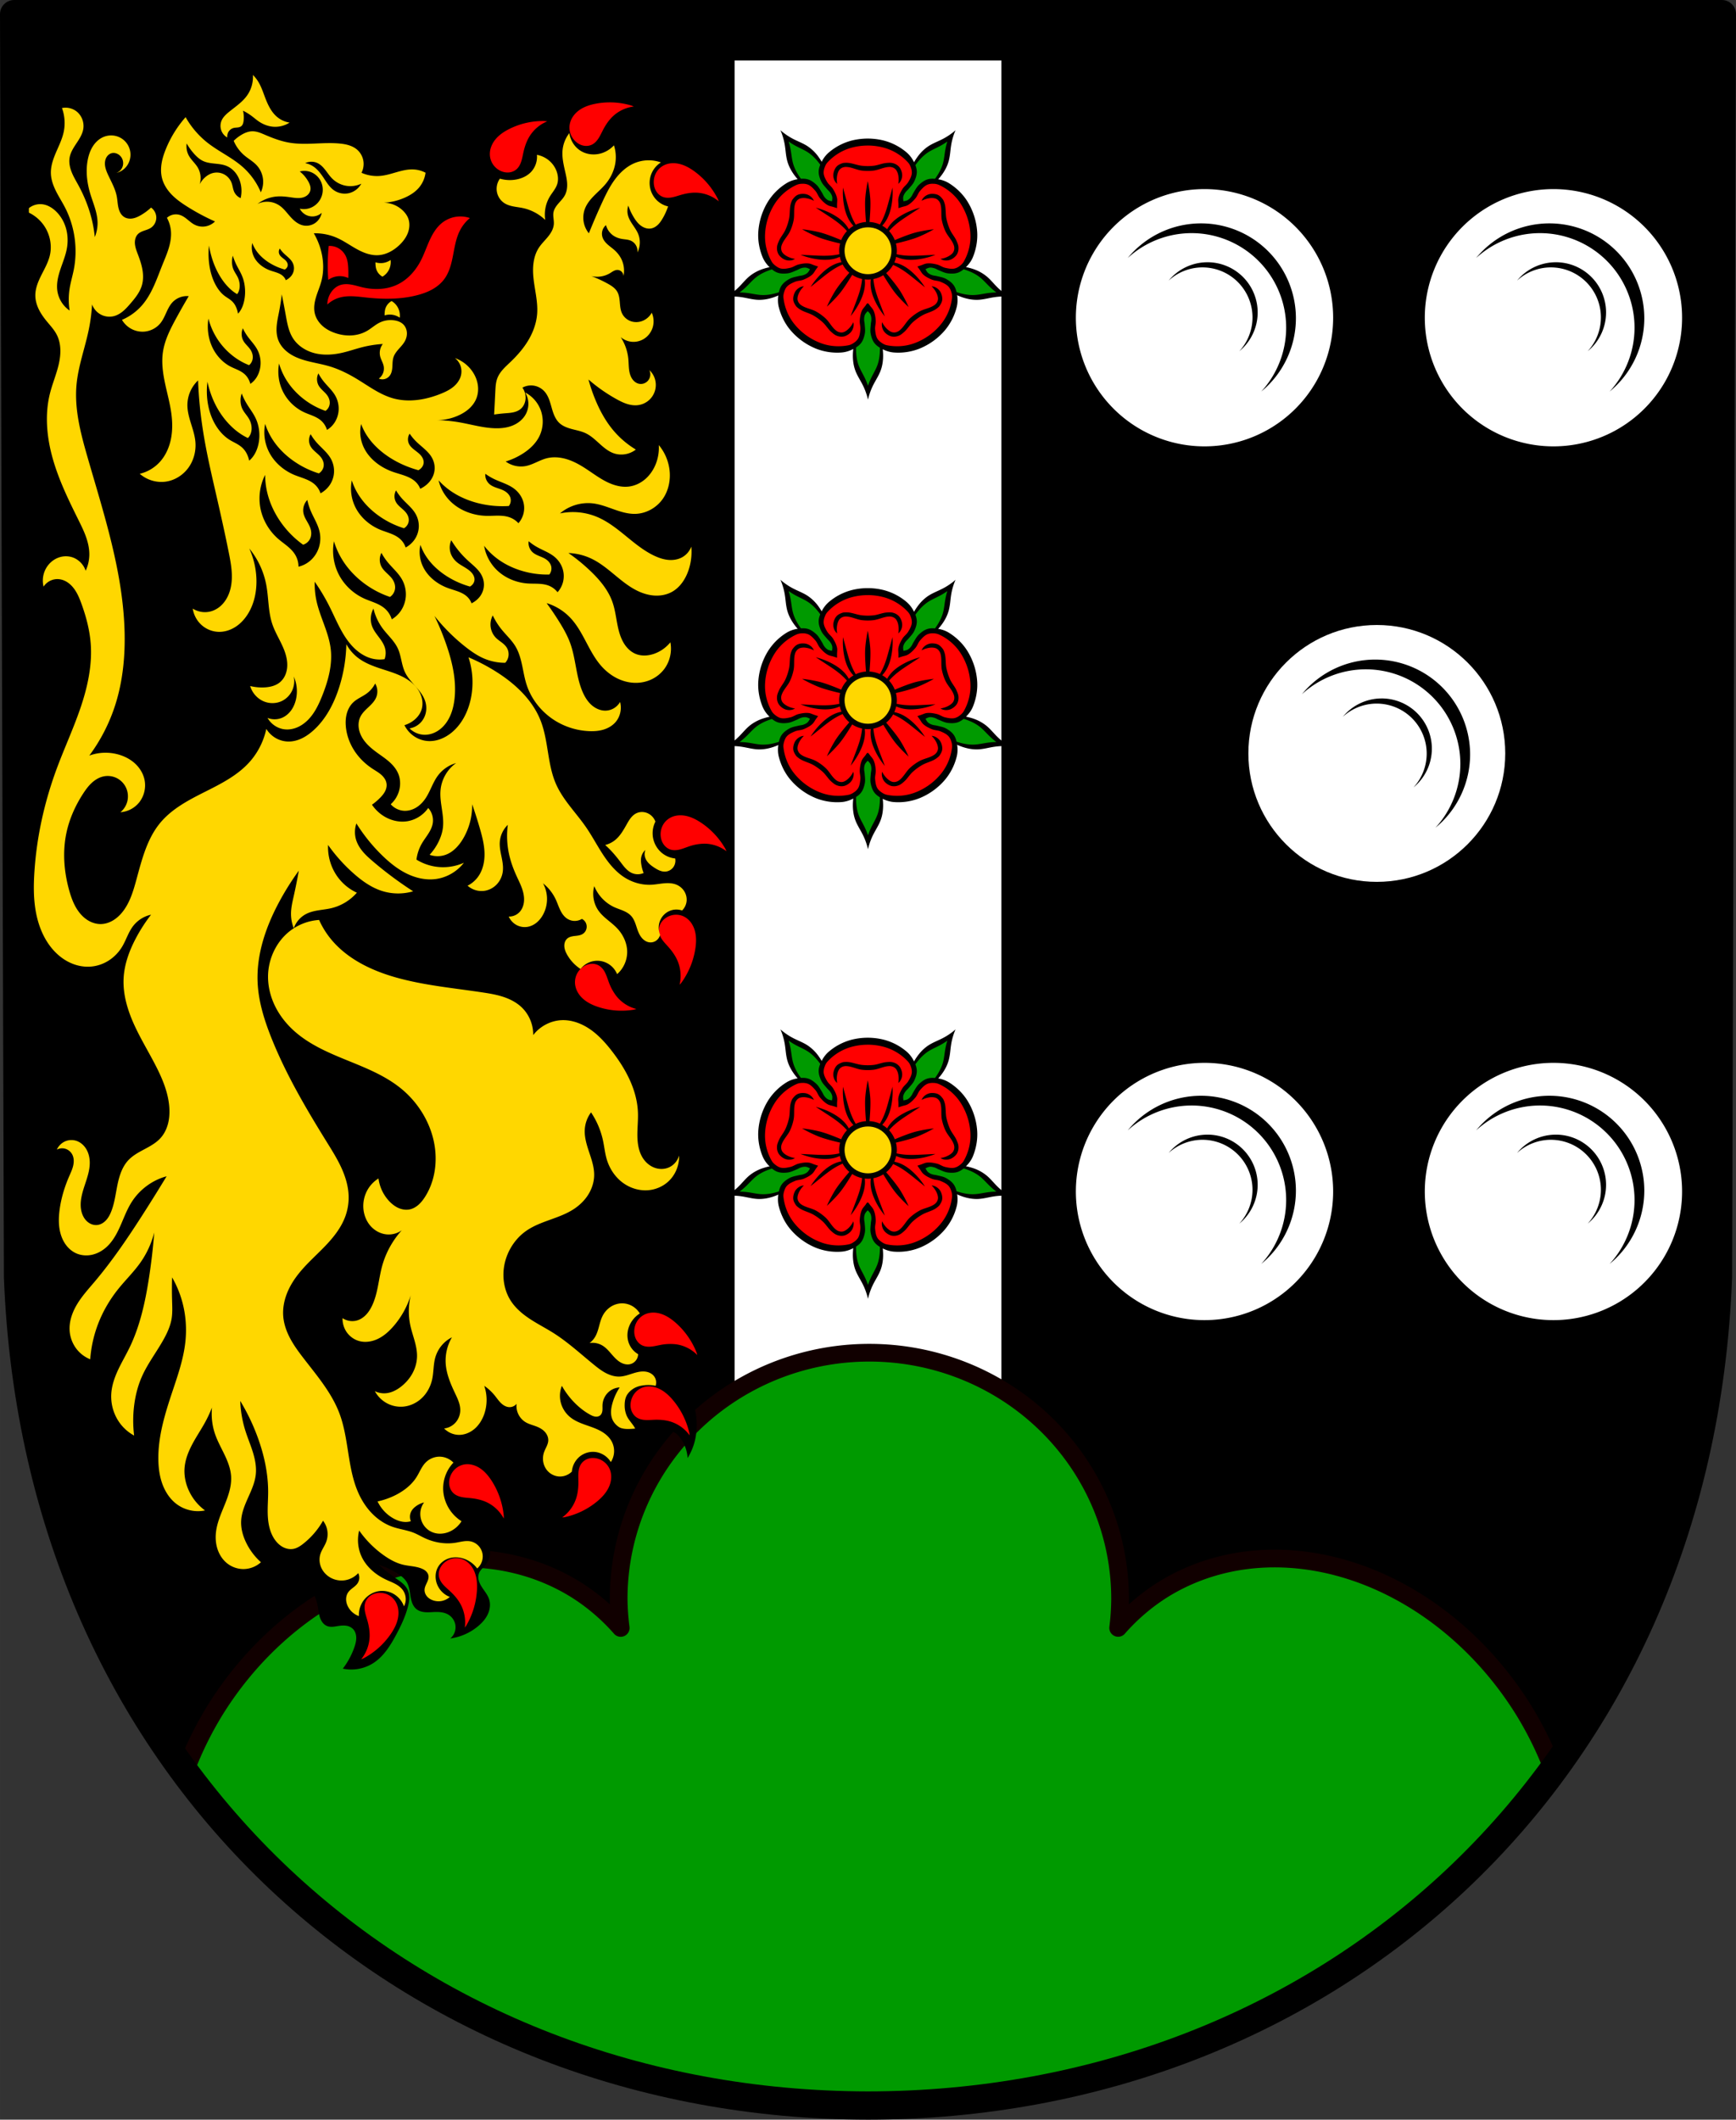 <svg xmlns="http://www.w3.org/2000/svg" width="491.109" height="599.651" viewBox="0 0 129.939 158.658"><rect x="0" y="0" width="129.939" height="158.658" fill="#333333" stroke="none"/><g transform="translate(13.701 171.305)"><path style="fill:#000;fill-rule:evenodd;stroke:none;stroke-width:2.117;stroke-linecap:round;stroke-linejoin:round;stroke-miterlimit:4;stroke-dasharray:none;stroke-opacity:1" d="m115.18-170.246-.293 94.538c-1.422 37.541-29.53 61.981-63.619 62.002-34.057-.046-62.176-24.497-63.619-62.002l-.292-94.538h63.91z"/><path style="opacity:1;fill:#fff;fill-opacity:1;fill-rule:evenodd;stroke:none;stroke-width:.265;stroke-linecap:round;stroke-linejoin:round;stroke-miterlimit:4;stroke-dasharray:none;stroke-opacity:1;paint-order:fill markers stroke" d="M41.284-166.774h19.969v120.773H41.284z"/><g transform="translate(137.762)"><path style="fill:#000;stroke:none;stroke-width:.265px;stroke-linecap:butt;stroke-linejoin:miter;stroke-opacity:1" d="M-93.047-161.557c.157.364.269.747.33 1.138.061.38.076.768.174 1.14.102.39.295.754.535 1.08.455.614 1.072 1.084 1.662 1.571 1 .825 1.943 1.719 2.821 2.673a28.506 28.506 0 0 1-1.67-3.51c-.28-.71-.537-1.443-.98-2.066a3.192 3.192 0 0 0-.862-.843c-.323-.208-.688-.342-1.03-.517a4.76 4.76 0 0 1-.98-.666zm13.106 0a4.762 4.762 0 0 1-.98.666c-.342.175-.707.31-1.03.517-.34.219-.627.514-.861.843-.444.623-.701 1.355-.982 2.066a28.507 28.507 0 0 1-1.67 3.51 28.506 28.506 0 0 1 2.822-2.673c.59-.487 1.207-.957 1.662-1.572.24-.325.433-.688.535-1.08.098-.371.113-.76.173-1.14a4.76 4.76 0 0 1 .33-1.137zm-8.221 9.563c-1.271.255-2.56.423-3.853.503-.763.047-1.54.065-2.269.295a3.193 3.193 0 0 0-1.068.558c-.297.244-.537.55-.81.82a4.76 4.76 0 0 1-.936.727 4.767 4.767 0 0 1 1.184.037c.38.06.754.165 1.138.188.403.023.809-.048 1.192-.176.725-.243 1.364-.685 2.009-1.095a28.504 28.504 0 0 1 3.413-1.857zm3.336 0c1.178.54 2.32 1.161 3.413 1.857.645.41 1.284.852 2.009 1.095.383.128.788.199 1.192.176.384-.023.757-.129 1.137-.188a4.76 4.76 0 0 1 1.185-.037 4.762 4.762 0 0 1-.937-.726c-.272-.272-.512-.577-.81-.82a3.192 3.192 0 0 0-1.067-.559c-.73-.23-1.506-.248-2.269-.295a28.505 28.505 0 0 1-3.853-.503zm-1.668 1.212a28.506 28.506 0 0 1-.712 3.82c-.19.74-.413 1.484-.42 2.248-.004.404.054.812.2 1.188.14.359.357.681.53 1.024.18.353.315.729.402 1.115.086-.386.222-.762.401-1.115.174-.343.39-.665.53-1.024.147-.376.205-.784.201-1.188-.007-.764-.23-1.508-.42-2.248a28.506 28.506 0 0 1-.712-3.82z"/><path style="fill:#009a00;fill-opacity:1;stroke:none;stroke-width:.265px;stroke-linecap:butt;stroke-linejoin:miter;stroke-opacity:1" d="M-92.434-160.714c.066.214.12.432.158.653.057.328.083.662.171.983.113.406.323.78.568 1.124.344.484.757.916 1.175 1.338a48.219 48.219 0 0 0 2.794 2.601 48.217 48.217 0 0 0-1.61-3.46c-.272-.53-.556-1.055-.91-1.532-.251-.34-.54-.655-.893-.888-.277-.183-.587-.311-.881-.467a5.168 5.168 0 0 1-.572-.352zm11.88 0c-.183.13-.374.247-.572.352-.294.156-.604.284-.881.467-.352.233-.642.549-.894.888-.354.477-.637 1.003-.909 1.531a48.217 48.217 0 0 0-1.61 3.461 48.215 48.215 0 0 0 2.793-2.601c.419-.422.831-.854 1.176-1.338.244-.344.455-.718.568-1.124.088-.32.114-.655.171-.983.039-.22.091-.439.158-.653zm-7.678 8.742a48.215 48.215 0 0 0-3.79.463c-.586.095-1.173.202-1.737.391-.4.135-.79.312-1.12.575-.26.208-.477.463-.716.694a5.17 5.17 0 0 1-.512.436c.224.002.448.02.67.051.33.047.655.126.988.14.421.02.841-.066 1.244-.192.567-.178 1.105-.437 1.635-.705a48.217 48.217 0 0 0 3.338-1.853zm3.476 0a48.212 48.212 0 0 0 3.337 1.853c.531.268 1.069.527 1.636.705.402.126.823.211 1.244.192.333-.014.658-.093.988-.14.222-.032.446-.049.67-.051-.18-.134-.351-.28-.512-.436-.239-.231-.456-.486-.716-.694-.33-.263-.72-.44-1.12-.575-.564-.19-1.151-.296-1.738-.391a48.215 48.215 0 0 0-3.79-.463zm-1.738 1.263a48.217 48.217 0 0 0-.731 3.747c-.09.587-.17 1.179-.165 1.773.005.422.053.848.201 1.243.117.311.293.597.439.896.099.201.184.409.256.621a5.17 5.17 0 0 1 .256-.621c.146-.299.322-.585.439-.896.148-.395.196-.821.2-1.243.007-.594-.073-1.186-.164-1.773a48.218 48.218 0 0 0-.731-3.747z"/><path style="fill:#000;stroke:none;stroke-width:.265px;stroke-linecap:butt;stroke-linejoin:miter;stroke-opacity:1" d="M-86.513-160.933a4.93 4.93 0 0 0-1.182.143 4.323 4.323 0 0 0-1.712.882 2.207 2.207 0 0 0-.526.657c-.123.232-.243.496-.252.775-.009.257.08.515.184.737.107.231.285.4.439.586.073.089.165.155.231.253a.894.894 0 0 1 .157.318c.023.11.003.225-.012.34-.114-.02-.23-.037-.328-.093a.893.893 0 0 1-.254-.247c-.072-.094-.107-.202-.17-.3-.128-.203-.234-.424-.42-.597-.18-.168-.397-.332-.644-.403-.268-.077-.557-.045-.816 0-.288.051-.56.154-.787.297a4.323 4.323 0 0 0-1.367 1.356 4.945 4.945 0 0 0-.73 2.25c-.046.621.06 1.279.309 1.9.1.249.259.492.462.703.183.189.397.384.66.479.241.088.514.083.757.053.253-.031.468-.147.693-.236.107-.043.199-.11.312-.143a.893.893 0 0 1 .35-.051c.113.013.216.067.321.117-.055.102-.107.206-.19.282a.894.894 0 0 1-.314.165c-.111.04-.224.04-.336.069-.234.06-.477.092-.7.215-.214.12-.437.276-.581.489-.157.231-.215.515-.252.776-.04.289-.027.58.039.84.164.648.465 1.242.867 1.72a4.945 4.945 0 0 0 1.913 1.39 4.323 4.323 0 0 0 1.903.292c.268-.018.549-.094.811-.222.237-.116.489-.26.66-.48.158-.202.238-.463.285-.704.048-.25.004-.49-.011-.731-.007-.116-.043-.223-.039-.341a.894.894 0 0 1 .06-.35c.047-.103.13-.184.21-.268.08.084.163.165.21.268a.894.894 0 0 1 .06.35c.004.118-.032.225-.039.34-.015.241-.06.482-.01.732.046.241.126.502.284.705.171.22.423.363.66.479.262.128.543.204.811.222a4.324 4.324 0 0 0 1.903-.293c.738-.3 1.4-.78 1.913-1.39a4.323 4.323 0 0 0 .867-1.719c.066-.26.08-.551.04-.84-.038-.261-.096-.545-.253-.776-.144-.213-.367-.37-.581-.489-.223-.123-.466-.155-.7-.215-.112-.029-.225-.028-.336-.069a.893.893 0 0 1-.314-.165c-.083-.076-.135-.18-.19-.282.105-.05.208-.104.32-.117.122-.014.24.02.35.051.115.033.206.1.313.143.225.089.44.205.693.236.243.03.516.034.757-.053.263-.095.477-.29.66-.48.203-.21.363-.453.463-.703.248-.62.354-1.278.309-1.9a4.945 4.945 0 0 0-.73-2.249c-.33-.53-.802-1-1.368-1.356a2.207 2.207 0 0 0-.787-.296c-.26-.046-.547-.078-.815 0-.248.07-.465.234-.645.402-.186.173-.292.394-.42.598-.063.098-.098.205-.17.299a.893.893 0 0 1-.254.247c-.098.056-.214.073-.328.094-.015-.116-.035-.23-.012-.341a.893.893 0 0 1 .157-.318c.066-.098.158-.164.232-.253.154-.186.33-.355.438-.586.104-.222.193-.48.184-.737-.01-.279-.129-.543-.252-.775a2.207 2.207 0 0 0-.526-.657 4.323 4.323 0 0 0-1.712-.882 4.93 4.93 0 0 0-1.182-.143z"/><path style="fill:red;fill-opacity:1;stroke:none;stroke-width:.265px;stroke-linecap:butt;stroke-linejoin:miter;stroke-opacity:1" d="M-86.513-160.41c-.445 0-.891.063-1.319.191a3.822 3.822 0 0 0-1.704 1.082c-.091.1-.159.235-.206.374a1.04 1.04 0 0 0-.07.437c.027.242.15.455.267.65.12.202.313.323.435.523.127.208.249.437.3.69.032.156 0 .321 0 .481v.258l-.245-.079c-.152-.05-.32-.07-.458-.148-.225-.128-.405-.314-.564-.5-.152-.178-.208-.398-.362-.575-.15-.17-.315-.355-.536-.455a1.042 1.042 0 0 0-.437-.068 1.07 1.07 0 0 0-.42.08 3.822 3.822 0 0 0-1.555 1.287 4.629 4.629 0 0 0-.815 2.508 3.822 3.822 0 0 0 .502 1.955c.067.118.175.224.293.312.116.086.249.172.394.201.238.05.479-.003.7-.053.23-.052.404-.198.632-.252.237-.057.492-.102.75-.073.157.018.304.1.457.149l.244.08-.15.208c-.095.13-.166.283-.283.39-.191.175-.424.288-.65.382-.216.09-.443.074-.658.167-.21.09-.435.19-.598.369-.1.109-.158.256-.2.394-.044.14-.07.29-.054.424.08.706.35 1.363.743 1.877a4.629 4.629 0 0 0 2.134 1.55c.61.215 1.318.27 2.014.127.133-.027.267-.097.387-.182a1.04 1.04 0 0 0 .313-.313c.12-.21.146-.456.167-.682.02-.234-.064-.445-.045-.678.02-.244.055-.5.162-.736.066-.144.19-.259.283-.39.14-.231.171-.182.304 0 .093.131.217.246.282.39.108.236.144.492.163.736.019.233-.066.444-.045.678.02.226.046.472.166.682.073.13.196.23.314.313.12.085.254.155.386.182a3.822 3.822 0 0 0 2.015-.127 4.628 4.628 0 0 0 2.134-1.55 3.822 3.822 0 0 0 .743-1.877 1.064 1.064 0 0 0-.054-.424 1.04 1.04 0 0 0-.2-.394c-.163-.18-.389-.28-.598-.37-.215-.092-.443-.076-.659-.166-.225-.094-.458-.207-.65-.382-.116-.107-.187-.26-.282-.39l-.15-.208.244-.08c.153-.049.3-.13.457-.149.258-.03.513.016.75.073.228.054.403.2.631.252.222.05.463.102.701.053a1.04 1.04 0 0 0 .394-.201c.118-.088.226-.194.292-.312.351-.618.518-1.308.503-1.955a4.629 4.629 0 0 0-.815-2.508 3.822 3.822 0 0 0-1.555-1.287 1.064 1.064 0 0 0-.42-.08 1.034 1.034 0 0 0-.437.068c-.221.1-.386.284-.536.455-.155.176-.21.397-.362.575-.16.185-.339.372-.565.5-.137.078-.305.098-.457.148l-.245.079v-.258c0-.16-.032-.325 0-.48.05-.255.173-.483.3-.692.122-.2.315-.32.435-.522.116-.195.24-.408.267-.65a1.04 1.04 0 0 0-.07-.437 1.065 1.065 0 0 0-.206-.374 3.822 3.822 0 0 0-1.704-1.082 4.606 4.606 0 0 0-1.319-.192zm1.652 1.289c.086 0 .17.01.253.035a.912.912 0 0 1 .453.28c.114.142.195.341.217.54a.88.88 0 0 1-.063.412.745.745 0 0 1-.226.31 1.772 1.772 0 0 0 0-.631 1.006 1.006 0 0 0-.169-.42.574.574 0 0 0-.258-.177.705.705 0 0 0-.295-.034c-.383.023-.749.225-1.131.27a3.68 3.68 0 0 1-.866 0c-.382-.045-.748-.247-1.131-.27a.706.706 0 0 0-.295.034.575.575 0 0 0-.258.176c-.088.113-.14.268-.17.42a1.771 1.771 0 0 0 0 .632.744.744 0 0 1-.225-.31.88.88 0 0 1-.063-.411c.023-.2.103-.399.217-.541.12-.149.291-.221.453-.28.081-.03.169-.03.254-.034.085-.004.17.002.255.013.324.044.638.175.963.21.288.032.578.032.866 0 .325-.035.638-.181.963-.21.084-.007.17-.015.256-.014zm-1.65 1.379c.089.421.151.849.186 1.278.038.475-.005 1.192-.056 1.774a2.16 2.16 0 0 1 .777.188c.111-.19.21-.386.296-.588.17-.407.286-.834.4-1.26l.249-.915c.03.446.004.895-.077 1.335-.08.43-.214.857-.458 1.221-.07.105-.149.204-.235.296a2.16 2.16 0 0 1 .369.265c.06-.11.13-.214.207-.312.271-.344.635-.604 1.02-.813a5.353 5.353 0 0 1 1.247-.485l-.795.519c-.369.24-.74.482-1.074.77-.164.142-.319.295-.464.458a2.16 2.16 0 0 1 .43.68c.535-.227 1.196-.486 1.655-.595.42-.1.845-.173 1.273-.218-.373.215-.76.406-1.158.572-.435.181-1.12.36-1.686.492a2.16 2.16 0 0 1 .07.544 2.16 2.16 0 0 1-.017.26c.211.045.425.078.641.096.44.036.881.014 1.321-.008l.948-.047c-.414.167-.85.28-1.294.34-.433.057-.88.06-1.302-.059a2.318 2.318 0 0 1-.346-.128 2.16 2.16 0 0 1-.142.429c.122.023.242.056.358.1.41.15.77.416 1.088.718.324.308.61.657.847 1.035a832.75 832.75 0 0 1-.74-.595c-.343-.276-.687-.554-1.064-.783a4.95 4.95 0 0 0-.577-.299 2.16 2.16 0 0 1-.519.613c.381.44.834.991 1.08 1.395.225.368.426.75.601 1.144-.32-.288-.621-.598-.902-.925-.308-.36-.692-.96-.993-1.458a2.16 2.16 0 0 1-.744.29c.021.22.056.44.107.655.101.429.259.842.416 1.254l.338.887a5.353 5.353 0 0 1-.724-1.125c-.188-.395-.33-.82-.347-1.257-.005-.129 0-.258.017-.386a2.16 2.16 0 0 1-.21.013 2.16 2.16 0 0 1-.243-.015c.014.12.02.242.015.363-.018.437-.159.862-.348 1.257a5.353 5.353 0 0 1-.723 1.125l.338-.887c.157-.412.315-.825.416-1.254.049-.209.084-.421.106-.635a2.16 2.16 0 0 1-.744-.309c-.301.498-.685 1.098-.993 1.457-.28.328-.582.637-.902.925.176-.393.377-.776.601-1.144.247-.404.7-.955 1.08-1.395a2.16 2.16 0 0 1-.5-.62c-.205.089-.404.19-.595.306-.377.229-.722.507-1.065.783l-.739.595c.237-.378.523-.727.847-1.035.317-.302.677-.567 1.088-.719.123-.045.25-.08.38-.104a2.16 2.16 0 0 1-.128-.4 2.32 2.32 0 0 1-.347.13c-.421.118-.869.115-1.303.058a5.354 5.354 0 0 1-1.293-.34l.947.047c.44.022.883.044 1.322.008.216-.018.43-.05.642-.097a2.16 2.16 0 0 1-.019-.26 2.16 2.16 0 0 1 .073-.543c-.565-.131-1.253-.31-1.688-.492a10.058 10.058 0 0 1-1.159-.572c.429.045.855.118 1.274.218.459.11 1.12.368 1.655.594a2.16 2.16 0 0 1 .432-.677 4.949 4.949 0 0 0-.467-.46c-.334-.288-.704-.53-1.073-.77l-.795-.52c.434.11.854.273 1.247.486.385.209.748.47 1.02.813.078.099.147.204.208.314a2.16 2.16 0 0 1 .345-.253 2.315 2.315 0 0 1-.248-.31c-.243-.364-.378-.79-.458-1.22a5.353 5.353 0 0 1-.076-1.336l.248.916c.115.425.23.852.401 1.259.087.207.189.408.303.601a2.16 2.16 0 0 1 .77-.202c-.05-.581-.094-1.298-.056-1.773.035-.43.097-.857.186-1.278zm4.89.947c.112.004.222.024.318.06.178.068.3.21.405.345.054.069.082.15.111.23.03.08.051.164.067.248.058.322.03.661.097.98.06.284.15.56.268.824.133.298.37.55.497.851.067.157.136.318.138.49a.912.912 0 0 1-.126.518c-.1.153-.265.29-.448.373a.88.88 0 0 1-.41.068.745.745 0 0 1-.365-.12c.208-.028.417-.094.6-.195.136-.074.268-.172.348-.29a.574.574 0 0 0 .088-.3.705.705 0 0 0-.059-.291c-.14-.358-.445-.643-.606-.992a3.683 3.683 0 0 1-.268-.824c-.075-.377.004-.787-.092-1.16a.705.705 0 0 0-.124-.27.575.575 0 0 0-.247-.19 1.008 1.008 0 0 0-.452-.03 1.771 1.771 0 0 0-.6.194.744.744 0 0 1 .224-.31.88.88 0 0 1 .635-.21zm-9.82.002c.099-.007.201 0 .3.02a.88.88 0 0 1 .372.187.744.744 0 0 1 .224.31 1.77 1.77 0 0 0-.6-.195 1.006 1.006 0 0 0-.452.03.574.574 0 0 0-.247.192.705.705 0 0 0-.124.27c-.096.372-.017.782-.092 1.159a3.683 3.683 0 0 1-.268.824c-.16.35-.466.634-.606.992a.706.706 0 0 0-.06.291c.006.1.026.208.089.3.08.118.211.216.348.29.182.1.392.167.6.196-.1.068-.23.11-.364.119a.88.88 0 0 1-.411-.068 1.078 1.078 0 0 1-.448-.373.912.912 0 0 1-.126-.517c.002-.173.071-.334.138-.49.127-.301.363-.554.497-.852.119-.263.209-.54.268-.823.067-.32.039-.66.097-.98.016-.085.037-.168.066-.248.03-.08.058-.162.112-.23.105-.136.227-.277.405-.345a.985.985 0 0 1 .281-.06zm.15 6.917a1.772 1.772 0 0 0-.37.51c-.067.14-.115.297-.111.44.003.111.05.21.105.294a.705.705 0 0 0 .219.201c.324.207.738.258 1.074.446.252.142.488.313.7.51.283.26.46.639.756.883.077.063.162.12.26.146.096.026.205.04.312.009.137-.04.27-.135.383-.241.152-.143.28-.322.371-.51a.744.744 0 0 1 .001.382.88.88 0 0 1-.191.37 1.077 1.077 0 0 1-.493.31.912.912 0 0 1-.53-.04c-.165-.055-.297-.17-.426-.282-.246-.214-.413-.517-.655-.736a4.02 4.02 0 0 0-.7-.51c-.284-.161-.615-.24-.903-.395a1.465 1.465 0 0 1-.215-.14c-.066-.052-.136-.104-.185-.176-.096-.143-.192-.302-.202-.493-.009-.182.044-.39.143-.565a.88.88 0 0 1 .293-.295.745.745 0 0 1 .365-.118zm9.555 0a.746.746 0 0 1 .365.118.88.88 0 0 1 .293.296c.1.174.152.382.143.565-.01.19-.106.35-.202.492-.049.072-.119.124-.186.177a1.46 1.46 0 0 1-.214.14c-.288.154-.62.233-.903.395a4.023 4.023 0 0 0-.7.51c-.242.218-.41.521-.656.735-.128.112-.26.228-.424.283a.912.912 0 0 1-.53.04 1.077 1.077 0 0 1-.494-.31.88.88 0 0 1-.191-.37.744.744 0 0 1 0-.384c.093.19.22.368.372.51.113.107.246.202.383.242a.576.576 0 0 0 .313-.009.704.704 0 0 0 .258-.146c.297-.244.474-.622.756-.884.213-.196.449-.367.701-.509.336-.188.75-.24 1.074-.446a.705.705 0 0 0 .22-.2.574.574 0 0 0 .104-.295c.004-.142-.044-.299-.11-.44a1.772 1.772 0 0 0-.372-.51z"/><circle style="opacity:1;fill:gold;fill-opacity:1;fill-rule:evenodd;stroke:none;stroke-width:.265;stroke-linecap:round;stroke-linejoin:round;stroke-miterlimit:4;stroke-dasharray:none;stroke-opacity:1;paint-order:fill markers stroke" cx="-86.494" cy="-152.536" r="1.754"/></g><g transform="translate(137.762 33.65)"><path style="fill:#000;stroke:none;stroke-width:.265px;stroke-linecap:butt;stroke-linejoin:miter;stroke-opacity:1" d="M-93.047-161.557c.157.364.269.747.33 1.138.061.38.076.768.174 1.14.102.39.295.754.535 1.08.455.614 1.072 1.084 1.662 1.571 1 .825 1.943 1.719 2.821 2.673a28.506 28.506 0 0 1-1.67-3.51c-.28-.71-.537-1.443-.98-2.066a3.192 3.192 0 0 0-.862-.843c-.323-.208-.688-.342-1.03-.517a4.76 4.76 0 0 1-.98-.666zm13.106 0a4.762 4.762 0 0 1-.98.666c-.342.175-.707.31-1.03.517-.34.219-.627.514-.861.843-.444.623-.701 1.355-.982 2.066a28.507 28.507 0 0 1-1.67 3.51 28.506 28.506 0 0 1 2.822-2.673c.59-.487 1.207-.957 1.662-1.572.24-.325.433-.688.535-1.08.098-.371.113-.76.173-1.14a4.76 4.76 0 0 1 .33-1.137zm-8.221 9.563c-1.271.255-2.56.423-3.853.503-.763.047-1.54.065-2.269.295a3.193 3.193 0 0 0-1.068.558c-.297.244-.537.55-.81.82a4.76 4.76 0 0 1-.936.727 4.767 4.767 0 0 1 1.184.037c.38.06.754.165 1.138.188.403.023.809-.048 1.192-.176.725-.243 1.364-.685 2.009-1.095a28.504 28.504 0 0 1 3.413-1.857zm3.336 0c1.178.54 2.32 1.161 3.413 1.857.645.41 1.284.852 2.009 1.095.383.128.788.199 1.192.176.384-.023.757-.129 1.137-.188a4.76 4.76 0 0 1 1.185-.037 4.762 4.762 0 0 1-.937-.726c-.272-.272-.512-.577-.81-.82a3.192 3.192 0 0 0-1.067-.559c-.73-.23-1.506-.248-2.269-.295a28.505 28.505 0 0 1-3.853-.503zm-1.668 1.212a28.506 28.506 0 0 1-.712 3.82c-.19.74-.413 1.484-.42 2.248-.004.404.054.812.2 1.188.14.359.357.681.53 1.024.18.353.315.729.402 1.115.086-.386.222-.762.401-1.115.174-.343.39-.665.53-1.024.147-.376.205-.784.201-1.188-.007-.764-.23-1.508-.42-2.248a28.506 28.506 0 0 1-.712-3.82z"/><path style="fill:#009a00;fill-opacity:1;stroke:none;stroke-width:.265px;stroke-linecap:butt;stroke-linejoin:miter;stroke-opacity:1" d="M-92.434-160.714c.066.214.12.432.158.653.057.328.083.662.171.983.113.406.323.78.568 1.124.344.484.757.916 1.175 1.338a48.219 48.219 0 0 0 2.794 2.601 48.217 48.217 0 0 0-1.61-3.46c-.272-.53-.556-1.055-.91-1.532-.251-.34-.54-.655-.893-.888-.277-.183-.587-.311-.881-.467a5.168 5.168 0 0 1-.572-.352zm11.88 0c-.183.13-.374.247-.572.352-.294.156-.604.284-.881.467-.352.233-.642.549-.894.888-.354.477-.637 1.003-.909 1.531a48.217 48.217 0 0 0-1.61 3.461 48.215 48.215 0 0 0 2.793-2.601c.419-.422.831-.854 1.176-1.338.244-.344.455-.718.568-1.124.088-.32.114-.655.171-.983.039-.22.091-.439.158-.653zm-7.678 8.742a48.215 48.215 0 0 0-3.79.463c-.586.095-1.173.202-1.737.391-.4.135-.79.312-1.12.575-.26.208-.477.463-.716.694a5.17 5.17 0 0 1-.512.436c.224.002.448.02.67.051.33.047.655.126.988.14.421.02.841-.066 1.244-.192.567-.178 1.105-.437 1.635-.705a48.217 48.217 0 0 0 3.338-1.853zm3.476 0a48.212 48.212 0 0 0 3.337 1.853c.531.268 1.069.527 1.636.705.402.126.823.211 1.244.192.333-.014.658-.093.988-.14.222-.032.446-.049.67-.051-.18-.134-.351-.28-.512-.436-.239-.231-.456-.486-.716-.694-.33-.263-.72-.44-1.12-.575-.564-.19-1.151-.296-1.738-.391a48.215 48.215 0 0 0-3.79-.463zm-1.738 1.263a48.217 48.217 0 0 0-.731 3.747c-.09.587-.17 1.179-.165 1.773.005.422.053.848.201 1.243.117.311.293.597.439.896.099.201.184.409.256.621a5.17 5.17 0 0 1 .256-.621c.146-.299.322-.585.439-.896.148-.395.196-.821.2-1.243.007-.594-.073-1.186-.164-1.773a48.218 48.218 0 0 0-.731-3.747z"/><path style="fill:#000;stroke:none;stroke-width:.265px;stroke-linecap:butt;stroke-linejoin:miter;stroke-opacity:1" d="M-86.513-160.933a4.93 4.93 0 0 0-1.182.143 4.323 4.323 0 0 0-1.712.882 2.207 2.207 0 0 0-.526.657c-.123.232-.243.496-.252.775-.009.257.08.515.184.737.107.231.285.4.439.586.073.089.165.155.231.253a.894.894 0 0 1 .157.318c.023.11.003.225-.012.34-.114-.02-.23-.037-.328-.093a.893.893 0 0 1-.254-.247c-.072-.094-.107-.202-.17-.3-.128-.203-.234-.424-.42-.597-.18-.168-.397-.332-.644-.403-.268-.077-.557-.045-.816 0-.288.051-.56.154-.787.297a4.323 4.323 0 0 0-1.367 1.356 4.945 4.945 0 0 0-.73 2.25c-.046.621.06 1.279.309 1.9.1.249.259.492.462.703.183.189.397.384.66.479.241.088.514.083.757.053.253-.031.468-.147.693-.236.107-.043.199-.11.312-.143a.893.893 0 0 1 .35-.051c.113.013.216.067.321.117-.055.102-.107.206-.19.282a.894.894 0 0 1-.314.165c-.111.04-.224.04-.336.069-.234.06-.477.092-.7.215-.214.12-.437.276-.581.489-.157.231-.215.515-.252.776-.04.289-.027.58.039.84.164.648.465 1.242.867 1.72a4.945 4.945 0 0 0 1.913 1.39 4.323 4.323 0 0 0 1.903.292c.268-.018.549-.094.811-.222.237-.116.489-.26.66-.48.158-.202.238-.463.285-.704.048-.25.004-.49-.011-.731-.007-.116-.043-.223-.039-.341a.894.894 0 0 1 .06-.35c.047-.103.13-.184.21-.268.08.084.163.165.21.268a.894.894 0 0 1 .06.35c.004.118-.032.225-.039.34-.015.241-.06.482-.01.732.046.241.126.502.284.705.171.22.423.363.66.479.262.128.543.204.811.222a4.324 4.324 0 0 0 1.903-.293c.738-.3 1.4-.78 1.913-1.39a4.323 4.323 0 0 0 .867-1.719c.066-.26.08-.551.04-.84-.038-.261-.096-.545-.253-.776-.144-.213-.367-.37-.581-.489-.223-.123-.466-.155-.7-.215-.112-.029-.225-.028-.336-.069a.893.893 0 0 1-.314-.165c-.083-.076-.135-.18-.19-.282.105-.05.208-.104.32-.117.122-.014.24.02.35.051.115.033.206.1.313.143.225.089.44.205.693.236.243.03.516.034.757-.053.263-.095.477-.29.66-.48.203-.21.363-.453.463-.703.248-.62.354-1.278.309-1.9a4.945 4.945 0 0 0-.73-2.249c-.33-.53-.802-1-1.368-1.356a2.207 2.207 0 0 0-.787-.296c-.26-.046-.547-.078-.815 0-.248.07-.465.234-.645.402-.186.173-.292.394-.42.598-.063.098-.098.205-.17.299a.893.893 0 0 1-.254.247c-.098.056-.214.073-.328.094-.015-.116-.035-.23-.012-.341a.893.893 0 0 1 .157-.318c.066-.098.158-.164.232-.253.154-.186.33-.355.438-.586.104-.222.193-.48.184-.737-.01-.279-.129-.543-.252-.775a2.207 2.207 0 0 0-.526-.657 4.323 4.323 0 0 0-1.712-.882 4.93 4.93 0 0 0-1.182-.143z"/><path style="fill:red;fill-opacity:1;stroke:none;stroke-width:.265px;stroke-linecap:butt;stroke-linejoin:miter;stroke-opacity:1" d="M-86.513-160.41c-.445 0-.891.063-1.319.191a3.822 3.822 0 0 0-1.704 1.082c-.091.1-.159.235-.206.374a1.04 1.04 0 0 0-.07.437c.027.242.15.455.267.65.12.202.313.323.435.523.127.208.249.437.3.69.032.156 0 .321 0 .481v.258l-.245-.079c-.152-.05-.32-.07-.458-.148-.225-.128-.405-.314-.564-.5-.152-.178-.208-.398-.362-.575-.15-.17-.315-.355-.536-.455a1.042 1.042 0 0 0-.437-.068 1.07 1.07 0 0 0-.42.08 3.822 3.822 0 0 0-1.555 1.287 4.629 4.629 0 0 0-.815 2.508 3.822 3.822 0 0 0 .502 1.955c.067.118.175.224.293.312.116.086.249.172.394.201.238.05.479-.003.7-.053.23-.052.404-.198.632-.252.237-.057.492-.102.75-.073.157.018.304.1.457.149l.244.08-.15.208c-.095.13-.166.283-.283.39-.191.175-.424.288-.65.382-.216.09-.443.074-.658.167-.21.09-.435.19-.598.369-.1.109-.158.256-.2.394-.044.14-.07.29-.054.424.08.706.35 1.363.743 1.877a4.629 4.629 0 0 0 2.134 1.55c.61.215 1.318.27 2.014.127.133-.027.267-.097.387-.182a1.04 1.04 0 0 0 .313-.313c.12-.21.146-.456.167-.682.02-.234-.064-.445-.045-.678.02-.244.055-.5.162-.736.066-.144.19-.259.283-.39.14-.231.171-.182.304 0 .093.131.217.246.282.39.108.236.144.492.163.736.019.233-.066.444-.045.678.02.226.046.472.166.682.073.13.196.23.314.313.12.085.254.155.386.182a3.822 3.822 0 0 0 2.015-.127 4.628 4.628 0 0 0 2.134-1.55 3.822 3.822 0 0 0 .743-1.877 1.064 1.064 0 0 0-.054-.424 1.04 1.04 0 0 0-.2-.394c-.163-.18-.389-.28-.598-.37-.215-.092-.443-.076-.659-.166-.225-.094-.458-.207-.65-.382-.116-.107-.187-.26-.282-.39l-.15-.208.244-.08c.153-.049.3-.13.457-.149.258-.03.513.016.75.073.228.054.403.2.631.252.222.05.463.102.701.053a1.04 1.04 0 0 0 .394-.201c.118-.088.226-.194.292-.312.351-.618.518-1.308.503-1.955a4.629 4.629 0 0 0-.815-2.508 3.822 3.822 0 0 0-1.555-1.287 1.064 1.064 0 0 0-.42-.08 1.034 1.034 0 0 0-.437.068c-.221.1-.386.284-.536.455-.155.176-.21.397-.362.575-.16.185-.339.372-.565.5-.137.078-.305.098-.457.148l-.245.079v-.258c0-.16-.032-.325 0-.48.05-.255.173-.483.3-.692.122-.2.315-.32.435-.522.116-.195.24-.408.267-.65a1.04 1.04 0 0 0-.07-.437 1.065 1.065 0 0 0-.206-.374 3.822 3.822 0 0 0-1.704-1.082 4.606 4.606 0 0 0-1.319-.192zm1.652 1.289c.086 0 .17.01.253.035a.912.912 0 0 1 .453.28c.114.142.195.341.217.54a.88.88 0 0 1-.063.412.745.745 0 0 1-.226.31 1.772 1.772 0 0 0 0-.631 1.006 1.006 0 0 0-.169-.42.574.574 0 0 0-.258-.177.705.705 0 0 0-.295-.034c-.383.023-.749.225-1.131.27a3.68 3.68 0 0 1-.866 0c-.382-.045-.748-.247-1.131-.27a.706.706 0 0 0-.295.034.575.575 0 0 0-.258.176c-.088.113-.14.268-.17.42a1.771 1.771 0 0 0 0 .632.744.744 0 0 1-.225-.31.88.88 0 0 1-.063-.411c.023-.2.103-.399.217-.541.12-.149.291-.221.453-.28.081-.03.169-.03.254-.034.085-.004.17.002.255.013.324.044.638.175.963.21.288.032.578.032.866 0 .325-.035.638-.181.963-.21.084-.007.17-.015.256-.014zm-1.65 1.379c.089.421.151.849.186 1.278.038.475-.005 1.192-.056 1.774a2.16 2.16 0 0 1 .777.188c.111-.19.21-.386.296-.588.17-.407.286-.834.4-1.26l.249-.915c.03.446.004.895-.077 1.335-.08.43-.214.857-.458 1.221-.07.105-.149.204-.235.296a2.16 2.16 0 0 1 .369.265c.06-.11.13-.214.207-.312.271-.344.635-.604 1.02-.813a5.353 5.353 0 0 1 1.247-.485l-.795.519c-.369.24-.74.482-1.074.77-.164.142-.319.295-.464.458a2.16 2.16 0 0 1 .43.68c.535-.227 1.196-.486 1.655-.595.42-.1.845-.173 1.273-.218-.373.215-.76.406-1.158.572-.435.181-1.12.36-1.686.492a2.16 2.16 0 0 1 .07.544 2.16 2.16 0 0 1-.017.26c.211.045.425.078.641.096.44.036.881.014 1.321-.008l.948-.047c-.414.167-.85.28-1.294.34-.433.057-.88.06-1.302-.059a2.318 2.318 0 0 1-.346-.128 2.16 2.16 0 0 1-.142.429c.122.023.242.056.358.1.41.15.77.416 1.088.718.324.308.61.657.847 1.035a832.75 832.75 0 0 1-.74-.595c-.343-.276-.687-.554-1.064-.783a4.95 4.95 0 0 0-.577-.299 2.16 2.16 0 0 1-.519.613c.381.44.834.991 1.08 1.395.225.368.426.75.601 1.144-.32-.288-.621-.598-.902-.925-.308-.36-.692-.96-.993-1.458a2.16 2.16 0 0 1-.744.29c.021.22.056.44.107.655.101.429.259.842.416 1.254l.338.887a5.353 5.353 0 0 1-.724-1.125c-.188-.395-.33-.82-.347-1.257-.005-.129 0-.258.017-.386a2.16 2.16 0 0 1-.21.013 2.16 2.16 0 0 1-.243-.015c.014.12.02.242.015.363-.018.437-.159.862-.348 1.257a5.353 5.353 0 0 1-.723 1.125l.338-.887c.157-.412.315-.825.416-1.254.049-.209.084-.421.106-.635a2.16 2.16 0 0 1-.744-.309c-.301.498-.685 1.098-.993 1.457-.28.328-.582.637-.902.925.176-.393.377-.776.601-1.144.247-.404.7-.955 1.08-1.395a2.16 2.16 0 0 1-.5-.62c-.205.089-.404.19-.595.306-.377.229-.722.507-1.065.783l-.739.595c.237-.378.523-.727.847-1.035.317-.302.677-.567 1.088-.719.123-.045.25-.08.38-.104a2.16 2.16 0 0 1-.128-.4 2.32 2.32 0 0 1-.347.13c-.421.118-.869.115-1.303.058a5.354 5.354 0 0 1-1.293-.34l.947.047c.44.022.883.044 1.322.008.216-.018.43-.05.642-.097a2.16 2.16 0 0 1-.019-.26 2.16 2.16 0 0 1 .073-.543c-.565-.131-1.253-.31-1.688-.492a10.058 10.058 0 0 1-1.159-.572c.429.045.855.118 1.274.218.459.11 1.12.368 1.655.594a2.16 2.16 0 0 1 .432-.677 4.949 4.949 0 0 0-.467-.46c-.334-.288-.704-.53-1.073-.77l-.795-.52c.434.11.854.273 1.247.486.385.209.748.47 1.02.813.078.099.147.204.208.314a2.16 2.16 0 0 1 .345-.253 2.315 2.315 0 0 1-.248-.31c-.243-.364-.378-.79-.458-1.22a5.353 5.353 0 0 1-.076-1.336l.248.916c.115.425.23.852.401 1.259.087.207.189.408.303.601a2.16 2.16 0 0 1 .77-.202c-.05-.581-.094-1.298-.056-1.773.035-.43.097-.857.186-1.278zm4.89.947c.112.004.222.024.318.06.178.068.3.21.405.345.054.069.082.15.111.23.03.08.051.164.067.248.058.322.03.661.097.98.06.284.15.56.268.824.133.298.37.55.497.851.067.157.136.318.138.49a.912.912 0 0 1-.126.518c-.1.153-.265.29-.448.373a.88.88 0 0 1-.41.068.745.745 0 0 1-.365-.12c.208-.028.417-.094.6-.195.136-.074.268-.172.348-.29a.574.574 0 0 0 .088-.3.705.705 0 0 0-.059-.291c-.14-.358-.445-.643-.606-.992a3.683 3.683 0 0 1-.268-.824c-.075-.377.004-.787-.092-1.16a.705.705 0 0 0-.124-.27.575.575 0 0 0-.247-.19 1.008 1.008 0 0 0-.452-.03 1.771 1.771 0 0 0-.6.194.744.744 0 0 1 .224-.31.88.88 0 0 1 .635-.21zm-9.82.002c.099-.007.201 0 .3.02a.88.88 0 0 1 .372.187.744.744 0 0 1 .224.31 1.77 1.77 0 0 0-.6-.195 1.006 1.006 0 0 0-.452.03.574.574 0 0 0-.247.192.705.705 0 0 0-.124.27c-.096.372-.017.782-.092 1.159a3.683 3.683 0 0 1-.268.824c-.16.35-.466.634-.606.992a.706.706 0 0 0-.06.291c.006.1.026.208.089.3.08.118.211.216.348.29.182.1.392.167.6.196-.1.068-.23.11-.364.119a.88.88 0 0 1-.411-.068 1.078 1.078 0 0 1-.448-.373.912.912 0 0 1-.126-.517c.002-.173.071-.334.138-.49.127-.301.363-.554.497-.852.119-.263.209-.54.268-.823.067-.32.039-.66.097-.98.016-.085.037-.168.066-.248.03-.08.058-.162.112-.23.105-.136.227-.277.405-.345a.985.985 0 0 1 .281-.06zm.15 6.917a1.772 1.772 0 0 0-.37.51c-.067.14-.115.297-.111.44.003.111.05.21.105.294a.705.705 0 0 0 .219.201c.324.207.738.258 1.074.446.252.142.488.313.7.51.283.26.46.639.756.883.077.063.162.12.26.146.096.026.205.04.312.009.137-.04.27-.135.383-.241.152-.143.28-.322.371-.51a.744.744 0 0 1 .001.382.88.88 0 0 1-.191.37 1.077 1.077 0 0 1-.493.31.912.912 0 0 1-.53-.04c-.165-.055-.297-.17-.426-.282-.246-.214-.413-.517-.655-.736a4.02 4.02 0 0 0-.7-.51c-.284-.161-.615-.24-.903-.395a1.465 1.465 0 0 1-.215-.14c-.066-.052-.136-.104-.185-.176-.096-.143-.192-.302-.202-.493-.009-.182.044-.39.143-.565a.88.88 0 0 1 .293-.295.745.745 0 0 1 .365-.118zm9.555 0a.746.746 0 0 1 .365.118.88.88 0 0 1 .293.296c.1.174.152.382.143.565-.01.19-.106.35-.202.492-.049.072-.119.124-.186.177a1.46 1.46 0 0 1-.214.14c-.288.154-.62.233-.903.395a4.023 4.023 0 0 0-.7.51c-.242.218-.41.521-.656.735-.128.112-.26.228-.424.283a.912.912 0 0 1-.53.04 1.077 1.077 0 0 1-.494-.31.88.88 0 0 1-.191-.37.744.744 0 0 1 0-.384c.093.19.22.368.372.51.113.107.246.202.383.242a.576.576 0 0 0 .313-.009.704.704 0 0 0 .258-.146c.297-.244.474-.622.756-.884.213-.196.449-.367.701-.509.336-.188.75-.24 1.074-.446a.705.705 0 0 0 .22-.2.574.574 0 0 0 .104-.295c.004-.142-.044-.299-.11-.44a1.772 1.772 0 0 0-.372-.51z"/><circle style="opacity:1;fill:gold;fill-opacity:1;fill-rule:evenodd;stroke:none;stroke-width:.265;stroke-linecap:round;stroke-linejoin:round;stroke-miterlimit:4;stroke-dasharray:none;stroke-opacity:1;paint-order:fill markers stroke" cx="-86.494" cy="-152.536" r="1.754"/></g><g transform="translate(137.762 67.302)"><path style="fill:#000;stroke:none;stroke-width:.265px;stroke-linecap:butt;stroke-linejoin:miter;stroke-opacity:1" d="M-93.047-161.557c.157.364.269.747.33 1.138.061.38.076.768.174 1.14.102.39.295.754.535 1.08.455.614 1.072 1.084 1.662 1.571 1 .825 1.943 1.719 2.821 2.673a28.506 28.506 0 0 1-1.67-3.51c-.28-.71-.537-1.443-.98-2.066a3.192 3.192 0 0 0-.862-.843c-.323-.208-.688-.342-1.03-.517a4.76 4.76 0 0 1-.98-.666zm13.106 0a4.762 4.762 0 0 1-.98.666c-.342.175-.707.31-1.03.517-.34.219-.627.514-.861.843-.444.623-.701 1.355-.982 2.066a28.507 28.507 0 0 1-1.67 3.51 28.506 28.506 0 0 1 2.822-2.673c.59-.487 1.207-.957 1.662-1.572.24-.325.433-.688.535-1.08.098-.371.113-.76.173-1.14a4.76 4.76 0 0 1 .33-1.137zm-8.221 9.563c-1.271.255-2.56.423-3.853.503-.763.047-1.54.065-2.269.295a3.193 3.193 0 0 0-1.068.558c-.297.244-.537.55-.81.82a4.76 4.76 0 0 1-.936.727 4.767 4.767 0 0 1 1.184.037c.38.06.754.165 1.138.188.403.023.809-.048 1.192-.176.725-.243 1.364-.685 2.009-1.095a28.504 28.504 0 0 1 3.413-1.857zm3.336 0c1.178.54 2.32 1.161 3.413 1.857.645.41 1.284.852 2.009 1.095.383.128.788.199 1.192.176.384-.023.757-.129 1.137-.188a4.76 4.76 0 0 1 1.185-.037 4.762 4.762 0 0 1-.937-.726c-.272-.272-.512-.577-.81-.82a3.192 3.192 0 0 0-1.067-.559c-.73-.23-1.506-.248-2.269-.295a28.505 28.505 0 0 1-3.853-.503zm-1.668 1.212a28.506 28.506 0 0 1-.712 3.82c-.19.74-.413 1.484-.42 2.248-.004.404.054.812.2 1.188.14.359.357.681.53 1.024.18.353.315.729.402 1.115.086-.386.222-.762.401-1.115.174-.343.39-.665.53-1.024.147-.376.205-.784.201-1.188-.007-.764-.23-1.508-.42-2.248a28.506 28.506 0 0 1-.712-3.82z"/><path style="fill:#009a00;fill-opacity:1;stroke:none;stroke-width:.265px;stroke-linecap:butt;stroke-linejoin:miter;stroke-opacity:1" d="M-92.434-160.714c.066.214.12.432.158.653.057.328.083.662.171.983.113.406.323.78.568 1.124.344.484.757.916 1.175 1.338a48.219 48.219 0 0 0 2.794 2.601 48.217 48.217 0 0 0-1.61-3.46c-.272-.53-.556-1.055-.91-1.532-.251-.34-.54-.655-.893-.888-.277-.183-.587-.311-.881-.467a5.168 5.168 0 0 1-.572-.352zm11.88 0c-.183.13-.374.247-.572.352-.294.156-.604.284-.881.467-.352.233-.642.549-.894.888-.354.477-.637 1.003-.909 1.531a48.217 48.217 0 0 0-1.61 3.461 48.215 48.215 0 0 0 2.793-2.601c.419-.422.831-.854 1.176-1.338.244-.344.455-.718.568-1.124.088-.32.114-.655.171-.983.039-.22.091-.439.158-.653zm-7.678 8.742a48.215 48.215 0 0 0-3.79.463c-.586.095-1.173.202-1.737.391-.4.135-.79.312-1.12.575-.26.208-.477.463-.716.694a5.17 5.17 0 0 1-.512.436c.224.002.448.02.67.051.33.047.655.126.988.14.421.02.841-.066 1.244-.192.567-.178 1.105-.437 1.635-.705a48.217 48.217 0 0 0 3.338-1.853zm3.476 0a48.212 48.212 0 0 0 3.337 1.853c.531.268 1.069.527 1.636.705.402.126.823.211 1.244.192.333-.014.658-.093.988-.14.222-.032.446-.049.67-.051-.18-.134-.351-.28-.512-.436-.239-.231-.456-.486-.716-.694-.33-.263-.72-.44-1.12-.575-.564-.19-1.151-.296-1.738-.391a48.215 48.215 0 0 0-3.79-.463zm-1.738 1.263a48.217 48.217 0 0 0-.731 3.747c-.09.587-.17 1.179-.165 1.773.005.422.053.848.201 1.243.117.311.293.597.439.896.099.201.184.409.256.621a5.17 5.17 0 0 1 .256-.621c.146-.299.322-.585.439-.896.148-.395.196-.821.2-1.243.007-.594-.073-1.186-.164-1.773a48.218 48.218 0 0 0-.731-3.747z"/><path style="fill:#000;stroke:none;stroke-width:.265px;stroke-linecap:butt;stroke-linejoin:miter;stroke-opacity:1" d="M-86.513-160.933a4.93 4.93 0 0 0-1.182.143 4.323 4.323 0 0 0-1.712.882 2.207 2.207 0 0 0-.526.657c-.123.232-.243.496-.252.775-.009.257.08.515.184.737.107.231.285.4.439.586.073.089.165.155.231.253a.894.894 0 0 1 .157.318c.023.11.003.225-.012.34-.114-.02-.23-.037-.328-.093a.893.893 0 0 1-.254-.247c-.072-.094-.107-.202-.17-.3-.128-.203-.234-.424-.42-.597-.18-.168-.397-.332-.644-.403-.268-.077-.557-.045-.816 0-.288.051-.56.154-.787.297a4.323 4.323 0 0 0-1.367 1.356 4.945 4.945 0 0 0-.73 2.25c-.046.621.06 1.279.309 1.9.1.249.259.492.462.703.183.189.397.384.66.479.241.088.514.083.757.053.253-.031.468-.147.693-.236.107-.043.199-.11.312-.143a.893.893 0 0 1 .35-.051c.113.013.216.067.321.117-.055.102-.107.206-.19.282a.894.894 0 0 1-.314.165c-.111.04-.224.04-.336.069-.234.06-.477.092-.7.215-.214.12-.437.276-.581.489-.157.231-.215.515-.252.776-.04.289-.027.58.039.84.164.648.465 1.242.867 1.72a4.945 4.945 0 0 0 1.913 1.39 4.323 4.323 0 0 0 1.903.292c.268-.018.549-.094.811-.222.237-.116.489-.26.66-.48.158-.202.238-.463.285-.704.048-.25.004-.49-.011-.731-.007-.116-.043-.223-.039-.341a.894.894 0 0 1 .06-.35c.047-.103.13-.184.21-.268.08.084.163.165.21.268a.894.894 0 0 1 .06.35c.004.118-.032.225-.039.34-.015.241-.06.482-.01.732.046.241.126.502.284.705.171.22.423.363.66.479.262.128.543.204.811.222a4.324 4.324 0 0 0 1.903-.293c.738-.3 1.4-.78 1.913-1.39a4.323 4.323 0 0 0 .867-1.719c.066-.26.08-.551.04-.84-.038-.261-.096-.545-.253-.776-.144-.213-.367-.37-.581-.489-.223-.123-.466-.155-.7-.215-.112-.029-.225-.028-.336-.069a.893.893 0 0 1-.314-.165c-.083-.076-.135-.18-.19-.282.105-.05.208-.104.32-.117.122-.014.24.02.35.051.115.033.206.1.313.143.225.089.44.205.693.236.243.03.516.034.757-.053.263-.095.477-.29.66-.48.203-.21.363-.453.463-.703.248-.62.354-1.278.309-1.9a4.945 4.945 0 0 0-.73-2.249c-.33-.53-.802-1-1.368-1.356a2.207 2.207 0 0 0-.787-.296c-.26-.046-.547-.078-.815 0-.248.07-.465.234-.645.402-.186.173-.292.394-.42.598-.063.098-.098.205-.17.299a.893.893 0 0 1-.254.247c-.098.056-.214.073-.328.094-.015-.116-.035-.23-.012-.341a.893.893 0 0 1 .157-.318c.066-.098.158-.164.232-.253.154-.186.33-.355.438-.586.104-.222.193-.48.184-.737-.01-.279-.129-.543-.252-.775a2.207 2.207 0 0 0-.526-.657 4.323 4.323 0 0 0-1.712-.882 4.93 4.93 0 0 0-1.182-.143z"/><path style="fill:red;fill-opacity:1;stroke:none;stroke-width:.265px;stroke-linecap:butt;stroke-linejoin:miter;stroke-opacity:1" d="M-86.513-160.41c-.445 0-.891.063-1.319.191a3.822 3.822 0 0 0-1.704 1.082c-.091.1-.159.235-.206.374a1.04 1.04 0 0 0-.07.437c.027.242.15.455.267.65.12.202.313.323.435.523.127.208.249.437.3.69.032.156 0 .321 0 .481v.258l-.245-.079c-.152-.05-.32-.07-.458-.148-.225-.128-.405-.314-.564-.5-.152-.178-.208-.398-.362-.575-.15-.17-.315-.355-.536-.455a1.042 1.042 0 0 0-.437-.068 1.07 1.07 0 0 0-.42.08 3.822 3.822 0 0 0-1.555 1.287 4.629 4.629 0 0 0-.815 2.508 3.822 3.822 0 0 0 .502 1.955c.067.118.175.224.293.312.116.086.249.172.394.201.238.05.479-.003.7-.053.23-.052.404-.198.632-.252.237-.057.492-.102.75-.073.157.018.304.1.457.149l.244.08-.15.208c-.095.13-.166.283-.283.39-.191.175-.424.288-.65.382-.216.09-.443.074-.658.167-.21.09-.435.19-.598.369-.1.109-.158.256-.2.394-.044.14-.07.29-.054.424.08.706.35 1.363.743 1.877a4.629 4.629 0 0 0 2.134 1.55c.61.215 1.318.27 2.014.127.133-.027.267-.097.387-.182a1.04 1.04 0 0 0 .313-.313c.12-.21.146-.456.167-.682.02-.234-.064-.445-.045-.678.02-.244.055-.5.162-.736.066-.144.19-.259.283-.39.14-.231.171-.182.304 0 .093.131.217.246.282.39.108.236.144.492.163.736.019.233-.066.444-.045.678.02.226.046.472.166.682.073.13.196.23.314.313.12.085.254.155.386.182a3.822 3.822 0 0 0 2.015-.127 4.628 4.628 0 0 0 2.134-1.55 3.822 3.822 0 0 0 .743-1.877 1.064 1.064 0 0 0-.054-.424 1.04 1.04 0 0 0-.2-.394c-.163-.18-.389-.28-.598-.37-.215-.092-.443-.076-.659-.166-.225-.094-.458-.207-.65-.382-.116-.107-.187-.26-.282-.39l-.15-.208.244-.08c.153-.049.3-.13.457-.149.258-.03.513.016.75.073.228.054.403.2.631.252.222.05.463.102.701.053a1.04 1.04 0 0 0 .394-.201c.118-.088.226-.194.292-.312.351-.618.518-1.308.503-1.955a4.629 4.629 0 0 0-.815-2.508 3.822 3.822 0 0 0-1.555-1.287 1.064 1.064 0 0 0-.42-.08 1.034 1.034 0 0 0-.437.068c-.221.1-.386.284-.536.455-.155.176-.21.397-.362.575-.16.185-.339.372-.565.5-.137.078-.305.098-.457.148l-.245.079v-.258c0-.16-.032-.325 0-.48.05-.255.173-.483.3-.692.122-.2.315-.32.435-.522.116-.195.24-.408.267-.65a1.04 1.04 0 0 0-.07-.437 1.065 1.065 0 0 0-.206-.374 3.822 3.822 0 0 0-1.704-1.082 4.606 4.606 0 0 0-1.319-.192zm1.652 1.289c.086 0 .17.01.253.035a.912.912 0 0 1 .453.28c.114.142.195.341.217.54a.88.88 0 0 1-.063.412.745.745 0 0 1-.226.31 1.772 1.772 0 0 0 0-.631 1.006 1.006 0 0 0-.169-.42.574.574 0 0 0-.258-.177.705.705 0 0 0-.295-.034c-.383.023-.749.225-1.131.27a3.68 3.68 0 0 1-.866 0c-.382-.045-.748-.247-1.131-.27a.706.706 0 0 0-.295.034.575.575 0 0 0-.258.176c-.088.113-.14.268-.17.42a1.771 1.771 0 0 0 0 .632.744.744 0 0 1-.225-.31.88.88 0 0 1-.063-.411c.023-.2.103-.399.217-.541.12-.149.291-.221.453-.28.081-.03.169-.03.254-.034.085-.004.17.002.255.013.324.044.638.175.963.21.288.032.578.032.866 0 .325-.035.638-.181.963-.21.084-.007.17-.015.256-.014zm-1.65 1.379c.089.421.151.849.186 1.278.038.475-.005 1.192-.056 1.774a2.16 2.16 0 0 1 .777.188c.111-.19.21-.386.296-.588.17-.407.286-.834.4-1.26l.249-.915c.03.446.004.895-.077 1.335-.08.43-.214.857-.458 1.221-.07.105-.149.204-.235.296a2.16 2.16 0 0 1 .369.265c.06-.11.13-.214.207-.312.271-.344.635-.604 1.02-.813a5.353 5.353 0 0 1 1.247-.485l-.795.519c-.369.24-.74.482-1.074.77-.164.142-.319.295-.464.458a2.16 2.16 0 0 1 .43.68c.535-.227 1.196-.486 1.655-.595.42-.1.845-.173 1.273-.218-.373.215-.76.406-1.158.572-.435.181-1.12.36-1.686.492a2.16 2.16 0 0 1 .07.544 2.16 2.16 0 0 1-.017.26c.211.045.425.078.641.096.44.036.881.014 1.321-.008l.948-.047c-.414.167-.85.28-1.294.34-.433.057-.88.06-1.302-.059a2.318 2.318 0 0 1-.346-.128 2.16 2.16 0 0 1-.142.429c.122.023.242.056.358.1.41.15.77.416 1.088.718.324.308.61.657.847 1.035a832.75 832.75 0 0 1-.74-.595c-.343-.276-.687-.554-1.064-.783a4.95 4.95 0 0 0-.577-.299 2.16 2.16 0 0 1-.519.613c.381.44.834.991 1.08 1.395.225.368.426.75.601 1.144-.32-.288-.621-.598-.902-.925-.308-.36-.692-.96-.993-1.458a2.16 2.16 0 0 1-.744.29c.021.22.056.44.107.655.101.429.259.842.416 1.254l.338.887a5.353 5.353 0 0 1-.724-1.125c-.188-.395-.33-.82-.347-1.257-.005-.129 0-.258.017-.386a2.16 2.16 0 0 1-.21.013 2.16 2.16 0 0 1-.243-.015c.014.12.02.242.015.363-.018.437-.159.862-.348 1.257a5.353 5.353 0 0 1-.723 1.125l.338-.887c.157-.412.315-.825.416-1.254.049-.209.084-.421.106-.635a2.16 2.16 0 0 1-.744-.309c-.301.498-.685 1.098-.993 1.457-.28.328-.582.637-.902.925.176-.393.377-.776.601-1.144.247-.404.7-.955 1.08-1.395a2.16 2.16 0 0 1-.5-.62c-.205.089-.404.19-.595.306-.377.229-.722.507-1.065.783l-.739.595c.237-.378.523-.727.847-1.035.317-.302.677-.567 1.088-.719.123-.045.25-.08.38-.104a2.16 2.16 0 0 1-.128-.4 2.32 2.32 0 0 1-.347.13c-.421.118-.869.115-1.303.058a5.354 5.354 0 0 1-1.293-.34l.947.047c.44.022.883.044 1.322.008.216-.018.43-.05.642-.097a2.16 2.16 0 0 1-.019-.26 2.16 2.16 0 0 1 .073-.543c-.565-.131-1.253-.31-1.688-.492a10.058 10.058 0 0 1-1.159-.572c.429.045.855.118 1.274.218.459.11 1.12.368 1.655.594a2.16 2.16 0 0 1 .432-.677 4.949 4.949 0 0 0-.467-.46c-.334-.288-.704-.53-1.073-.77l-.795-.52c.434.11.854.273 1.247.486.385.209.748.47 1.02.813.078.099.147.204.208.314a2.16 2.16 0 0 1 .345-.253 2.315 2.315 0 0 1-.248-.31c-.243-.364-.378-.79-.458-1.22a5.353 5.353 0 0 1-.076-1.336l.248.916c.115.425.23.852.401 1.259.087.207.189.408.303.601a2.16 2.16 0 0 1 .77-.202c-.05-.581-.094-1.298-.056-1.773.035-.43.097-.857.186-1.278zm4.89.947c.112.004.222.024.318.06.178.068.3.21.405.345.054.069.082.15.111.23.03.08.051.164.067.248.058.322.03.661.097.98.06.284.15.56.268.824.133.298.37.55.497.851.067.157.136.318.138.49a.912.912 0 0 1-.126.518c-.1.153-.265.29-.448.373a.88.88 0 0 1-.41.068.745.745 0 0 1-.365-.12c.208-.028.417-.094.6-.195.136-.074.268-.172.348-.29a.574.574 0 0 0 .088-.3.705.705 0 0 0-.059-.291c-.14-.358-.445-.643-.606-.992a3.683 3.683 0 0 1-.268-.824c-.075-.377.004-.787-.092-1.16a.705.705 0 0 0-.124-.27.575.575 0 0 0-.247-.19 1.008 1.008 0 0 0-.452-.03 1.771 1.771 0 0 0-.6.194.744.744 0 0 1 .224-.31.88.88 0 0 1 .635-.21zm-9.82.002c.099-.007.201 0 .3.02a.88.88 0 0 1 .372.187.744.744 0 0 1 .224.31 1.77 1.77 0 0 0-.6-.195 1.006 1.006 0 0 0-.452.03.574.574 0 0 0-.247.192.705.705 0 0 0-.124.27c-.096.372-.017.782-.092 1.159a3.683 3.683 0 0 1-.268.824c-.16.35-.466.634-.606.992a.706.706 0 0 0-.06.291c.006.1.026.208.089.3.08.118.211.216.348.29.182.1.392.167.6.196-.1.068-.23.11-.364.119a.88.88 0 0 1-.411-.068 1.078 1.078 0 0 1-.448-.373.912.912 0 0 1-.126-.517c.002-.173.071-.334.138-.49.127-.301.363-.554.497-.852.119-.263.209-.54.268-.823.067-.32.039-.66.097-.98.016-.085.037-.168.066-.248.03-.08.058-.162.112-.23.105-.136.227-.277.405-.345a.985.985 0 0 1 .281-.06zm.15 6.917a1.772 1.772 0 0 0-.37.51c-.067.14-.115.297-.111.44.003.111.05.21.105.294a.705.705 0 0 0 .219.201c.324.207.738.258 1.074.446.252.142.488.313.7.51.283.26.46.639.756.883.077.063.162.12.26.146.096.026.205.04.312.009.137-.04.27-.135.383-.241.152-.143.28-.322.371-.51a.744.744 0 0 1 .001.382.88.88 0 0 1-.191.37 1.077 1.077 0 0 1-.493.31.912.912 0 0 1-.53-.04c-.165-.055-.297-.17-.426-.282-.246-.214-.413-.517-.655-.736a4.02 4.02 0 0 0-.7-.51c-.284-.161-.615-.24-.903-.395a1.465 1.465 0 0 1-.215-.14c-.066-.052-.136-.104-.185-.176-.096-.143-.192-.302-.202-.493-.009-.182.044-.39.143-.565a.88.88 0 0 1 .293-.295.745.745 0 0 1 .365-.118zm9.555 0a.746.746 0 0 1 .365.118.88.88 0 0 1 .293.296c.1.174.152.382.143.565-.01.19-.106.35-.202.492-.049.072-.119.124-.186.177a1.46 1.46 0 0 1-.214.14c-.288.154-.62.233-.903.395a4.023 4.023 0 0 0-.7.51c-.242.218-.41.521-.656.735-.128.112-.26.228-.424.283a.912.912 0 0 1-.53.04 1.077 1.077 0 0 1-.494-.31.88.88 0 0 1-.191-.37.744.744 0 0 1 0-.384c.093.19.22.368.372.51.113.107.246.202.383.242a.576.576 0 0 0 .313-.009.704.704 0 0 0 .258-.146c.297-.244.474-.622.756-.884.213-.196.449-.367.701-.509.336-.188.75-.24 1.074-.446a.705.705 0 0 0 .22-.2.574.574 0 0 0 .104-.295c.004-.142-.044-.299-.11-.44a1.772 1.772 0 0 0-.372-.51z"/><circle style="opacity:1;fill:gold;fill-opacity:1;fill-rule:evenodd;stroke:none;stroke-width:.265;stroke-linecap:round;stroke-linejoin:round;stroke-miterlimit:4;stroke-dasharray:none;stroke-opacity:1;paint-order:fill markers stroke" cx="-86.494" cy="-152.536" r="1.754"/></g><path style="opacity:1;fill:#009a00;fill-opacity:1;fill-rule:evenodd;stroke:#100;stroke-width:5;stroke-linecap:round;stroke-linejoin:round;stroke-miterlimit:4;stroke-dasharray:none;stroke-opacity:1;paint-order:fill markers stroke" d="M245.555 382.078a70.815 69.538 0 0 0-70.817 69.537 70.815 69.538 0 0 0 .584 8.203 68.625 82.681 31.766 0 0-12.75-10.867 68.625 82.681 31.766 0 0-31.2-8.74 68.625 82.681 31.766 0 0-70.673 42.908 68.625 82.681 31.766 0 0-8.642 17.902c43.973 59.668 114.505 94.522 193.498 94.63 79.057-.05 149.593-34.86 193.549-94.528a82.681 68.625 58.234 0 0-8.696-18.004 82.681 68.625 58.234 0 0-70.672-42.908 82.681 68.625 58.234 0 0-31.2 8.74 82.681 68.625 58.234 0 0-12.712 10.856 70.815 69.538 0 0 0 .545-8.192 70.815 69.538 0 0 0-70.814-69.537z" transform="matrix(.265 0 0 .265 -13.701 -171.305)"/><circle style="opacity:1;fill:#fff;fill-opacity:1;fill-rule:evenodd;stroke:none;stroke-width:.265;stroke-linecap:round;stroke-linejoin:round;stroke-miterlimit:4;stroke-dasharray:none;stroke-opacity:1;paint-order:fill markers stroke" cx="89.353" cy="-114.911" r="9.613"/><path style="opacity:1;fill:#000;fill-opacity:1;fill-rule:evenodd;stroke:none;stroke-width:.265;stroke-linecap:round;stroke-linejoin:round;stroke-miterlimit:4;stroke-dasharray:none;stroke-opacity:1;paint-order:fill markers stroke" d="M89.23-121.936a7.105 7.105 0 0 0-5.484 2.594 7.082 7.082 0 0 1 4.778-1.864 7.082 7.082 0 0 1 7.082 7.082 7.082 7.082 0 0 1-1.863 4.775 7.105 7.105 0 0 0 2.593-5.482 7.105 7.105 0 0 0-7.105-7.105zm.484 2.91a3.759 3.759 0 0 0-2.901 1.371 3.747 3.747 0 0 1 2.527-.986 3.747 3.747 0 0 1 3.747 3.747 3.747 3.747 0 0 1-.986 2.526 3.759 3.759 0 0 0 1.372-2.9 3.759 3.759 0 0 0-3.759-3.759z"/><path style="opacity:1;fill:#fff;fill-opacity:1;fill-rule:evenodd;stroke:none;stroke-width:1;stroke-linecap:round;stroke-linejoin:round;stroke-miterlimit:4;stroke-dasharray:none;stroke-opacity:1;paint-order:fill markers stroke" d="M340.217 53.41a36.334 36.334 0 0 0-36.336 36.334 36.334 36.334 0 0 0 36.336 36.334 36.334 36.334 0 0 0 36.334-36.334 36.334 36.334 0 0 0-36.334-36.334zm98.556 0a36.334 36.334 0 0 0-36.334 36.334 36.334 36.334 0 0 0 36.334 36.334 36.334 36.334 0 0 0 36.336-36.334 36.334 36.334 0 0 0-36.336-36.334zm-98.556 246.795a36.334 36.334 0 0 0-36.336 36.334 36.334 36.334 0 0 0 36.336 36.336 36.334 36.334 0 0 0 36.334-36.336 36.334 36.334 0 0 0-36.334-36.334zm98.556 0a36.334 36.334 0 0 0-36.334 36.334 36.334 36.334 0 0 0 36.334 36.336 36.334 36.334 0 0 0 36.336-36.336 36.334 36.334 0 0 0-36.336-36.334z" transform="matrix(.265 0 0 .265 -13.701 -171.305)"/><path style="opacity:1;fill:#000;fill-opacity:1;fill-rule:evenodd;stroke:none;stroke-width:.265;stroke-linecap:round;stroke-linejoin:round;stroke-miterlimit:4;stroke-dasharray:none;stroke-opacity:1;paint-order:fill markers stroke" d="M102.27-154.585a7.105 7.105 0 0 0-5.485 2.593 7.082 7.082 0 0 1 4.777-1.863 7.082 7.082 0 0 1 7.082 7.082 7.082 7.082 0 0 1-1.863 4.775 7.105 7.105 0 0 0 2.593-5.482 7.105 7.105 0 0 0-7.105-7.105zm.483 2.91a3.759 3.759 0 0 0-2.902 1.371 3.747 3.747 0 0 1 2.528-.986 3.747 3.747 0 0 1 3.747 3.747 3.747 3.747 0 0 1-.986 2.526 3.759 3.759 0 0 0 1.372-2.9 3.759 3.759 0 0 0-3.76-3.759zM76.192-154.585a7.105 7.105 0 0 0-5.484 2.593 7.082 7.082 0 0 1 4.777-1.863 7.082 7.082 0 0 1 7.083 7.082 7.082 7.082 0 0 1-1.864 4.775 7.105 7.105 0 0 0 2.593-5.482 7.105 7.105 0 0 0-7.105-7.105zm.484 2.91a3.759 3.759 0 0 0-2.902 1.371 3.747 3.747 0 0 1 2.528-.986 3.747 3.747 0 0 1 3.747 3.747 3.747 3.747 0 0 1-.986 2.526 3.759 3.759 0 0 0 1.372-2.9 3.759 3.759 0 0 0-3.759-3.759zM102.27-89.287a7.105 7.105 0 0 0-5.485 2.593 7.082 7.082 0 0 1 4.777-1.864 7.082 7.082 0 0 1 7.082 7.083 7.082 7.082 0 0 1-1.863 4.775 7.105 7.105 0 0 0 2.593-5.482 7.105 7.105 0 0 0-7.105-7.105zm.483 2.91a3.759 3.759 0 0 0-2.902 1.371 3.747 3.747 0 0 1 2.528-.986 3.747 3.747 0 0 1 3.747 3.747 3.747 3.747 0 0 1-.986 2.526 3.759 3.759 0 0 0 1.372-2.9 3.759 3.759 0 0 0-3.76-3.759zM76.192-89.287a7.105 7.105 0 0 0-5.484 2.593 7.082 7.082 0 0 1 4.777-1.864 7.082 7.082 0 0 1 7.083 7.083 7.082 7.082 0 0 1-1.864 4.775 7.105 7.105 0 0 0 2.593-5.482 7.105 7.105 0 0 0-7.105-7.105zm.484 2.91a3.759 3.759 0 0 0-2.902 1.371 3.747 3.747 0 0 1 2.528-.986 3.747 3.747 0 0 1 3.747 3.747 3.747 3.747 0 0 1-.986 2.526 3.759 3.759 0 0 0 1.372-2.9 3.759 3.759 0 0 0-3.759-3.759z"/><g style="stroke-width:1.01"><path d="M36.017-67.723c-.14.004-.278.024-.412.062l-1.456 3.938c.256-.082.51-.17.763-.262.208-.076.416-.156.633-.2.216-.046.444-.055.656.009.163.05.311.14.438.254.127.113.233.248.326.39.264.405.422.878.454 1.36.264-.417.458-.879.572-1.36a5.13 5.13 0 0 0 0-2.243 3.705 3.705 0 0 0-.276-.846 2.107 2.107 0 0 0-.535-.706 1.76 1.76 0 0 0-1.163-.396zM21.933-56.155 6.126-53.787a3.342 3.342 0 0 1 1.962.81 3.342 3.342 0 0 1 1.068 1.833c.06.291.08.591.17.874.046.14.11.278.2.395.09.118.208.217.345.273.138.057.29.069.44.06.148-.009.294-.038.442-.06.192-.028.388-.045.58-.018a.93.93 0 0 1 .521.238.82.82 0 0 1 .194.307c.042.114.06.236.062.358.002.244-.064.483-.146.713a5.58 5.58 0 0 1-.88 1.596c.805.172 1.677.01 2.368-.44.762-.496 1.27-1.294 1.706-2.093.356-.65.682-1.323.882-2.037.06-.217.11-.439.119-.664a1.414 1.414 0 0 0-.119-.658 1.54 1.54 0 0 0-.404-.502c-.164-.14-.346-.259-.525-.38-.444-.305-.87-.635-1.274-.99.512.15 1.002.372 1.452.66.272.174.536.38.696.66.177.312.208.682.268 1.034.03.177.07.353.138.518.07.165.17.32.31.432.192.155.444.22.69.237.247.017.494-.01.741-.017.362-.01.741.027 1.047.22.252.16.437.424.495.716a1.075 1.075 0 0 1-.385 1.047 4.233 4.233 0 0 0 2.148-.937c.293-.243.555-.53.719-.874.164-.343.222-.746.107-1.108-.111-.35-.368-.633-.568-.942-.1-.155-.187-.32-.231-.499a.87.87 0 0 1 .028-.542c.05-.12.135-.225.225-.32.09-.096.187-.185.271-.285a1.516 1.516 0 0 0-.055-1.983z" style="fill:#000;stroke:none;stroke-width:.267px;stroke-linecap:butt;stroke-linejoin:miter;stroke-opacity:1" transform="matrix(.98 0 0 1 1.096 0)"/><path d="M31.425-163.642a5.777 5.777 0 0 0-1.036.102c-.446.085-.89.227-1.26.49a1.9 1.9 0 0 0-.476.482 1.497 1.497 0 0 0-.246.628 1.38 1.38 0 0 0 .082.688c.086.218.226.413.405.564.166.141.365.245.58.286.213.041.44.018.637-.077.209-.1.373-.277.501-.47.129-.192.225-.403.334-.608.194-.369.429-.72.73-1.009a2.85 2.85 0 0 1 1.635-.765l-.174-.07a5.812 5.812 0 0 0-1.712-.241zm-4.913 1.398a5.819 5.819 0 0 0-2.689.581c-.408.198-.8.45-1.089.8a1.9 1.9 0 0 0-.335.59 1.5 1.5 0 0 0-.074.67c.03.233.12.456.259.644.139.187.325.34.537.439.197.093.417.14.634.124a1.03 1.03 0 0 0 .596-.24c.175-.15.287-.363.361-.583.074-.22.113-.449.164-.675.092-.406.227-.807.443-1.163a2.85 2.85 0 0 1 1.38-1.165zm9.852 3.153a1.76 1.76 0 0 0-.338.025 1.5 1.5 0 0 0-.624.258 1.38 1.38 0 0 0-.44.536 1.427 1.427 0 0 0-.127.682c.013.217.077.433.196.616.118.183.293.331.497.407.217.081.457.078.685.037.228-.04.448-.117.67-.18.402-.116.818-.19 1.234-.172a2.851 2.851 0 0 1 1.684.65l-.07-.174a5.822 5.822 0 0 0-1.802-2.08c-.37-.262-.78-.484-1.226-.568a2.036 2.036 0 0 0-.339-.037zM20.16-155.1a2.338 2.338 0 0 0-.497.032c-.376.066-.733.23-1.03.469-.424.342-.71.826-.938 1.321-.228.496-.406 1.015-.662 1.496-.4.751-1.004 1.411-1.774 1.774-.825.39-1.79.414-2.678.209-.294-.068-.583-.16-.882-.207-.298-.047-.612-.046-.892.068-.187.075-.352.199-.487.348a1.617 1.617 0 0 0-.418 1.078c.24-.22.527-.387.835-.487.69-.225 1.436-.111 2.157-.035 1.288.136 2.605.143 3.86-.174.399-.1.791-.234 1.152-.43.36-.197.69-.458.936-.788.382-.512.54-1.153.663-1.78.124-.627.226-1.27.52-1.837a2.97 2.97 0 0 1 .765-.94 2.27 2.27 0 0 0-.63-.118zm-10.153 2.205a14.644 14.644 0 0 0-.035 2.54c.244-.171.537-.27.835-.28.238-.007.478.041.695.14.009-.22.009-.44 0-.66-.013-.347-.048-.702-.208-1.01a1.368 1.368 0 0 0-.535-.555 1.368 1.368 0 0 0-.752-.175zm26.813 42.617a1.765 1.765 0 0 0-.338.04c-.221.05-.434.146-.61.288-.183.146-.326.34-.414.557-.087.216-.12.455-.094.687.023.216.098.43.225.606.127.177.308.317.515.383.221.07.461.055.687.004.226-.052.442-.139.661-.213a3.886 3.886 0 0 1 1.224-.23 2.85 2.85 0 0 1 1.713.569l-.078-.171a5.818 5.818 0 0 0-1.9-1.99c-.382-.245-.802-.447-1.251-.51a2.025 2.025 0 0 0-.34-.02zm-.313 7.441c-.233.005-.465.071-.668.186-.19.108-.355.26-.467.447a1.03 1.03 0 0 0-.147.625c.024.23.132.445.27.632.136.187.301.35.456.522.28.31.53.65.698 1.033.245.56.301 1.203.157 1.798l.125-.14a5.821 5.821 0 0 0 1.074-2.533c.073-.449.092-.914-.028-1.352a1.899 1.899 0 0 0-.289-.613 1.498 1.498 0 0 0-.506-.447 1.38 1.38 0 0 0-.675-.158zm-6.442 3.675a1.278 1.278 0 0 0-.61.21c-.196.129-.36.305-.472.51a1.38 1.38 0 0 0-.167.673c.003.227.064.452.166.654a1.9 1.9 0 0 0 .414.537c.335.307.757.503 1.19.643a5.82 5.82 0 0 0 2.743.202l.181-.048a2.85 2.85 0 0 1-1.527-.961 3.888 3.888 0 0 1-.6-1.092c-.082-.217-.152-.439-.256-.646a1.313 1.313 0 0 0-.439-.527 1.03 1.03 0 0 0-.623-.155zm4.772 26.105c-.057 0-.114 0-.17.005-.227.018-.45.083-.646.199a1.38 1.38 0 0 0-.487.493 1.429 1.429 0 0 0-.19.667c-.008.217.036.438.137.631.1.193.26.357.456.452.209.1.448.12.68.1.23-.019.456-.075.684-.117a3.89 3.89 0 0 1 1.244-.056 2.85 2.85 0 0 1 1.616.805l-.054-.18a5.82 5.82 0 0 0-1.6-2.238c-.344-.296-.73-.555-1.167-.681a1.967 1.967 0 0 0-.503-.08zm-.414 5.528a1.38 1.38 0 0 0-1.053.518 1.428 1.428 0 0 0-.287.63c-.04.215-.03.44.041.645.071.206.205.392.385.515.191.13.425.186.656.201.231.016.463-.005.695-.014.416-.015.838.013 1.238.13a2.85 2.85 0 0 1 1.478 1.037l-.027-.185a5.82 5.82 0 0 0-1.248-2.453c-.296-.344-.64-.657-1.052-.847a1.9 1.9 0 0 0-.655-.174 1.617 1.617 0 0 0-.17-.003zm-4.276 5.355a1.2 1.2 0 0 0-.321.054 1.03 1.03 0 0 0-.525.37c-.136.187-.197.42-.219.65-.022.23-.007.463-.005.695.003.417-.036.838-.165 1.234a2.85 2.85 0 0 1-1.077 1.449l.186-.021a5.82 5.82 0 0 0 2.486-1.18c.352-.287.675-.622.876-1.029a1.9 1.9 0 0 0 .192-.65 1.5 1.5 0 0 0-.08-.67 1.38 1.38 0 0 0-.4-.567 1.429 1.429 0 0 0-.948-.335zm-9.557.465a1.38 1.38 0 0 0-.944.377c-.17.16-.299.364-.372.586-.069.206-.09.43-.048.644.042.214.149.416.31.562.171.156.396.243.623.29.226.047.46.057.69.08.414.043.828.129 1.208.3a2.85 2.85 0 0 1 1.322 1.23v-.187a5.821 5.821 0 0 0-.9-2.6c-.247-.382-.544-.74-.927-.985a1.9 1.9 0 0 0-.624-.262 1.577 1.577 0 0 0-.338-.035zm-.835 7.033a1.428 1.428 0 0 0-.821.263 1.277 1.277 0 0 0-.42.49 1.03 1.03 0 0 0-.084.638c.046.227.176.429.33.601.156.172.337.318.508.474.31.28.592.594.797.958.3.533.42 1.166.337 1.773l.11-.151a5.819 5.819 0 0 0 .815-2.628c.028-.453 0-.918-.163-1.342a1.9 1.9 0 0 0-.348-.581 1.5 1.5 0 0 0-.548-.394 1.375 1.375 0 0 0-.513-.101zm-5.75 2.6a1.416 1.416 0 0 0-.175 0 1.277 1.277 0 0 0-.615.197 1.03 1.03 0 0 0-.406.499c-.08.217-.076.457-.035.685.042.228.118.448.183.67.116.4.191.817.175 1.234a2.85 2.85 0 0 1-.646 1.685l.174-.07a5.82 5.82 0 0 0 2.074-1.808c.262-.371.483-.781.566-1.227a1.9 1.9 0 0 0 .01-.678 1.498 1.498 0 0 0-.26-.623 1.38 1.38 0 0 0-1.045-.564z" style="fill:red;fill-opacity:1;stroke:none;stroke-width:.267px;stroke-linecap:butt;stroke-linejoin:miter;stroke-opacity:1" transform="matrix(.98 0 0 1 1.096 0)"/><path transform="matrix(.259 0 0 .265 -12.336 -171.305)" d="M67.818 21.176a8.95 8.95 0 0 1-1.513 5.55c-1.366 2.012-3.48 3.362-5.383 4.876-.88.7-1.753 1.484-2.186 2.523a3.76 3.76 0 0 0-.068 2.68c.307.86.944 1.599 1.75 2.029a2.477 2.477 0 0 1 .412-1.7c.338-.49.859-.85 1.438-.991.368-.09.75-.092 1.127-.135.376-.043.763-.134 1.06-.37.222-.175.38-.423.482-.687.104-.264.155-.545.19-.826a7.9 7.9 0 0 0-.168-2.86c.885.426 1.73.934 2.521 1.514.679.497 1.32 1.048 2.02 1.514 1.3.865 2.813 1.428 4.371 1.514a7.789 7.789 0 0 0 4.541-1.178 7.5 7.5 0 0 1-3.7-1.682c-1.63-1.381-2.588-3.388-3.362-5.38-.601-1.547-1.13-3.141-2.02-4.542a10.029 10.029 0 0 0-1.512-1.85zm-53.953 9.238a5.013 5.013 0 0 0-1.23.106c.814 2.15.987 4.539.494 6.785-.441 2.008-1.39 3.86-2.215 5.744-.825 1.883-1.544 3.88-1.48 5.935.054 1.765.686 3.465 1.49 5.037.804 1.573 1.784 3.05 2.607 4.612 2.816 5.34 3.712 11.663 2.512 17.58-.36 1.77-.899 3.504-1.19 5.287a19.34 19.34 0 0 0 0 6.213 8.142 8.142 0 0 1-3.568-5.684c-.265-2.035.257-4.09.924-6.031.667-1.941 1.487-3.845 1.852-5.865.342-1.898.267-3.878-.286-5.725-.552-1.847-1.59-3.556-3.02-4.85-1.038-.94-2.312-1.668-3.7-1.851-.912-.12-1.855 0-2.707.346a5.375 5.375 0 0 0-2.184 1.636 11.142 11.142 0 0 1 5.42 4.23c1.57 2.338 2.197 5.315 1.586 8.063-.447 2.01-1.507 3.82-2.45 5.65-.942 1.831-1.798 3.791-1.78 5.85.01 1.359.407 2.697 1.013 3.913.606 1.215 1.418 2.316 2.291 3.357 1.033 1.232 2.171 2.405 2.908 3.834.654 1.267.964 2.693 1.016 4.117.051 1.424-.15 2.85-.477 4.236-.655 2.775-1.81 5.41-2.521 8.17-1.558 6.049-.92 12.497.822 18.495 1.742 5.997 4.548 11.623 7.373 17.193.813 1.603 1.631 3.21 2.239 4.902.607 1.692 1 3.48.933 5.276a10.606 10.606 0 0 1-1.057 4.23c-.605-1.812-2.134-3.29-3.966-3.834a6.22 6.22 0 0 0-3.139-.09 6.69 6.69 0 0 0-2.809 1.412 6.972 6.972 0 0 0-2.129 3.18 6.978 6.978 0 0 0-.119 3.826 4.838 4.838 0 0 1 1.897-1.648 4.83 4.83 0 0 1 2.467-.467c.847.066 1.67.36 2.396.8.726.443 1.358 1.03 1.89 1.692 1.067 1.324 1.733 2.92 2.323 4.514 1.324 3.58 2.338 7.299 2.643 11.103.497 6.214-.917 12.44-2.971 18.327-2.054 5.885-4.75 11.528-6.943 17.363-3.473 9.24-5.679 18.966-6.344 28.814-.247 3.65-.282 7.337.34 10.942.62 3.604 1.924 7.14 4.15 10.043 1.375 1.793 3.102 3.332 5.102 4.384 2 1.053 4.28 1.607 6.535 1.465a11.524 11.524 0 0 0 5.318-1.707 12.09 12.09 0 0 0 3.934-3.976c1.114-1.829 1.747-3.94 3.039-5.647a8.989 8.989 0 0 1 5.289-3.342 45.606 45.606 0 0 0-4.363 6.608c-1.908 3.521-3.364 7.37-3.569 11.369-.235 4.582 1.183 9.106 3.131 13.26 1.948 4.153 4.43 8.034 6.518 12.119 1.8 3.524 3.328 7.284 3.57 11.234.092 1.509-.006 3.038-.4 4.496-.395 1.46-1.093 2.847-2.112 3.963-1.28 1.402-2.995 2.314-4.678 3.192-1.682.877-3.403 1.774-4.707 3.154-1.761 1.865-2.578 4.423-3.105 6.934-.527 2.51-.827 5.094-1.785 7.474-.36.895-.821 1.765-1.479 2.47-.657.707-1.53 1.241-2.488 1.362a3.635 3.635 0 0 1-1.752-.222 4.271 4.271 0 0 1-1.478-.977c-.84-.843-1.332-1.989-1.528-3.162-.373-2.23.265-4.498.983-6.643.718-2.144 1.534-4.314 1.529-6.576-.003-1.317-.298-2.648-.969-3.781-.67-1.133-1.735-2.052-2.996-2.43a4.69 4.69 0 0 0-3.246.217 4.687 4.687 0 0 0-2.307 2.293 3.36 3.36 0 0 1 2.551-.211 3.36 3.36 0 0 1 1.943 1.666c.478.949.472 2.08.225 3.113-.247 1.033-.719 1.996-1.15 2.967-1.347 3.03-2.337 6.231-2.776 9.518-.307 2.303-.335 4.687.354 6.906.344 1.11.867 2.169 1.586 3.082.718.913 1.636 1.678 2.687 2.172 1.518.713 3.285.837 4.916.449 1.632-.388 3.127-1.27 4.336-2.432 1.703-1.634 2.827-3.772 3.793-5.925.966-2.154 1.81-4.378 3.08-6.368 2.31-3.62 6.024-6.32 10.18-7.402a510.173 510.173 0 0 1-6.479 10.178c-4.45 6.815-9.077 13.541-14.406 19.695-1.738 2.007-3.559 3.964-4.957 6.22-1.398 2.258-2.362 4.878-2.181 7.526a9.381 9.381 0 0 0 1.798 4.899 9.388 9.388 0 0 0 4.15 3.166 34.406 34.406 0 0 1 2.247-9.914c1.418-3.642 3.459-7.034 5.947-10.047 2.07-2.507 4.45-4.76 6.346-7.403a25.6 25.6 0 0 0 3.965-8.459c-.352 4.425-.88 8.837-1.586 13.22-1.068 6.633-2.565 13.278-5.551 19.298-1.054 2.125-2.287 4.156-3.309 6.297-1.021 2.14-1.835 4.422-1.978 6.789a12.587 12.587 0 0 0 2.642 8.459 12.477 12.477 0 0 0 3.967 3.305 33.798 33.798 0 0 1 0-8.46c.356-2.82 1.073-5.605 2.246-8.195 1.779-3.926 4.553-7.315 6.61-11.103.902-1.662 1.67-3.422 1.982-5.287.276-1.655.185-3.347.133-5.024a105.88 105.88 0 0 1 0-6.61 28.913 28.913 0 0 1 3.039 7.27c.945 3.565 1.199 7.308.793 10.973-.528 4.77-2.149 9.339-3.701 13.879-2.167 6.339-4.248 12.865-4.098 19.562.05 2.267.365 4.546 1.156 6.67.792 2.125 2.082 4.093 3.868 5.49 2.354 1.843 5.531 2.587 8.459 1.983a14.445 14.445 0 0 1-4.891-6.08c-.758-1.78-1.15-3.728-1.04-5.66.194-3.4 1.896-6.512 3.684-9.408.759-1.229 1.54-2.443 2.247-3.702a35.96 35.96 0 0 0 2.01-4.209c-.237 2.534.048 5.116.898 7.514.715 2.017 1.79 3.884 2.73 5.807.94 1.923 1.757 3.954 1.897 6.09.179 2.734-.764 5.41-1.809 7.943-1.045 2.533-2.22 5.065-2.553 7.785-.194 1.595-.088 3.236.409 4.764.496 1.527 1.393 2.937 2.63 3.96a7.727 7.727 0 0 0 5.008 1.755 7.724 7.724 0 0 0 4.944-1.926 17.914 17.914 0 0 1-4.268-5.512c-.96-1.925-1.57-4.065-1.453-6.213.126-2.301 1.07-4.47 2.027-6.566.957-2.097 1.957-4.228 2.203-6.52.23-2.139-.213-4.298-.867-6.347-.654-2.05-1.519-4.029-2.174-6.078a31.142 31.142 0 0 1-1.453-8.327 58.01 58.01 0 0 1 5.154 10.575c1.773 4.826 2.904 9.926 2.909 15.068.002 2.338-.229 4.68-.088 7.014.14 2.334.685 4.717 2.07 6.601.623.848 1.415 1.585 2.356 2.057.94.472 2.034.667 3.064.455 1.032-.213 1.941-.811 2.775-1.455a22.5 22.5 0 0 0 5.684-6.477 6.114 6.114 0 0 1 1.25 2.852 6.118 6.118 0 0 1-.324 3.097c-.47 1.237-1.337 2.303-1.719 3.569-.38 1.258-.241 2.654.326 3.84.568 1.185 1.551 2.159 2.715 2.77a6.714 6.714 0 0 0 4.188.67 6.71 6.71 0 0 0 3.742-1.993c.219.432.324.92.3 1.404a2.831 2.831 0 0 1-.433 1.371c-.343.543-.859.951-1.37 1.34-.51.39-1.035.78-1.405 1.305-.446.63-.637 1.42-.592 2.19.044.769.317 1.517.724 2.171a5.664 5.664 0 0 0 2.961 2.346 6.887 6.887 0 0 1 1.4-4.461c1.189-1.55 3.074-2.546 5.024-2.643 1.41-.07 2.841.32 4.02 1.098a6.747 6.747 0 0 1 2.59 3.264 4.326 4.326 0 0 0 .501-2.285 4.322 4.322 0 0 0-.767-2.21c-.558-.797-1.371-1.383-2.23-1.84-.86-.456-1.776-.797-2.66-1.2-3.014-1.375-5.743-3.604-7.137-6.608a10.932 10.932 0 0 1-.663-7.271 29.346 29.346 0 0 0 7.14 7.005c1.696 1.172 3.542 2.175 5.55 2.645 1.753.41 3.606.41 5.287 1.057.465.178.918.408 1.291.738.373.33.664.768.756 1.258.064.34.029.695-.059 1.031a5.53 5.53 0 0 1-.377.969c-.298.627-.64 1.26-.685 1.953-.044.69.224 1.38.67 1.908.445.529 1.057.902 1.709 1.13.826.291 1.73.36 2.59.194a5.008 5.008 0 0 0 2.334-1.138 6.348 6.348 0 0 1-3.745-3.727 5.913 5.913 0 0 1-.353-2.473c.063-.836.319-1.66.76-2.373.682-1.104 1.797-1.914 3.033-2.31 1.236-.397 2.585-.39 3.842-.069a8.035 8.035 0 0 1 4.37 2.909 4.427 4.427 0 0 0 1.577-3.832 4.398 4.398 0 0 0-1.147-2.51 4.426 4.426 0 0 0-2.421-1.324c-1.402-.257-2.824.175-4.23.396-3.036.478-6.197-.041-8.99-1.322-1.02-.469-1.997-1.036-3.04-1.453-1.997-.8-4.177-1.023-6.211-1.72-2.244-.767-4.275-2.107-5.947-3.788-1.673-1.682-2.991-3.698-3.967-5.86-3.161-7.001-2.671-15.166-5.42-22.34-2.284-5.958-6.637-10.838-10.574-15.86-1.352-1.724-2.669-3.487-3.71-5.415-1.04-1.927-1.801-4.035-1.974-6.218-.17-2.157.241-4.338 1.037-6.35.796-2.012 1.967-3.862 3.324-5.547 2.245-2.787 4.985-5.127 7.506-7.666 2.522-2.54 4.88-5.362 6.11-8.723.648-1.772.967-3.666.925-5.552-.06-2.773-.89-5.485-2.058-8-1.168-2.516-2.67-4.86-4.155-7.202-6.026-9.504-11.874-19.187-16.125-29.607-2.036-4.992-3.714-10.212-3.966-15.598-.373-7.948 2.387-15.76 6.213-22.736a76.277 76.277 0 0 1 5.683-8.855c-.426 2.39-.91 4.771-1.453 7.138-.37 1.613-.77 3.236-.793 4.89-.02 1.445.251 2.89.793 4.23a7.366 7.366 0 0 1 3.436-3.965c1.136-.604 2.411-.897 3.681-1.102 1.27-.205 2.555-.328 3.807-.623a14.27 14.27 0 0 0 7.316-4.356 14.164 14.164 0 0 1-5.683-4.626 14.208 14.208 0 0 1-2.645-8.856 47.585 47.585 0 0 0 7.403 8.063c2.394 2.07 5.05 3.925 8.064 4.89 2.938.94 6.155.988 9.12.133a108.17 108.17 0 0 1-11.632-8.459c-1.027-.857-2.044-1.739-2.916-2.754-.871-1.015-1.598-2.175-1.974-3.459a7.317 7.317 0 0 1 .13-4.494 48.44 48.44 0 0 0 7.536 9.12c2.072 1.96 4.34 3.753 6.908 5 2.567 1.245 5.457 1.926 8.293 1.608 3.24-.363 6.308-2.066 8.328-4.625a15.014 15.014 0 0 1-8.484 1.053 14.946 14.946 0 0 1-5.227-1.94 11.924 11.924 0 0 1 1.549-4.532c.565-.96 1.261-1.835 1.869-2.768.608-.933 1.135-1.948 1.303-3.049a5.13 5.13 0 0 0-1.32-4.23 9.264 9.264 0 0 1-5.817 3.7c-2.816.515-5.804-.356-8.063-2.114a11.525 11.525 0 0 1-2.38-2.51 17.088 17.088 0 0 0 2.38-1.985c.52-.518 1.008-1.076 1.36-1.72.352-.644.56-1.381.49-2.112a3.433 3.433 0 0 0-.508-1.455 5.158 5.158 0 0 0-1.015-1.17c-.781-.681-1.703-1.177-2.575-1.738-2.036-1.309-3.832-3.006-5.18-5.017-1.346-2.012-2.236-4.339-2.486-6.746-.13-1.254-.086-2.534.245-3.75.33-1.217.957-2.368 1.882-3.223 1.153-1.066 2.687-1.618 3.953-2.545a8.046 8.046 0 0 0 2.38-2.775 4.34 4.34 0 0 1 .337 3.814c-.446 1.128-1.345 2.007-2.236 2.83-.892.823-1.823 1.652-2.367 2.736-.47.936-.618 2.017-.494 3.057s.513 2.04 1.06 2.932c1.095 1.785 2.781 3.119 4.492 4.326 1.164.82 2.361 1.605 3.426 2.55 1.065.946 2.005 2.073 2.524 3.4.44 1.126.56 2.369.396 3.567a7.966 7.966 0 0 1-2.644 4.891 5.632 5.632 0 0 0 3.966 1.85c1.18.038 2.357-.307 3.375-.905 1.019-.598 1.882-1.442 2.573-2.4 1.48-2.05 2.178-4.589 3.7-6.607a9.91 9.91 0 0 1 5.288-3.57c-2.495 1.699-4.184 4.532-4.494 7.534-.187 1.807.1 3.623.373 5.418.272 1.796.53 3.621.287 5.42-.148 1.095-.48 2.162-.924 3.174a15.118 15.118 0 0 1-2.908 4.361c1.483.521 3.142.521 4.625 0 2.162-.759 3.826-2.54 5.023-4.494a18.091 18.091 0 0 0 2.645-9.78c.817 2.267 1.565 4.56 2.246 6.872.66 2.241 1.26 4.526 1.33 6.861.07 2.336-.427 4.75-1.79 6.649a8.282 8.282 0 0 1-3.108 2.617 6.164 6.164 0 0 0 4.89 1.453 6.238 6.238 0 0 0 3.549-1.824 6.455 6.455 0 0 0 1.738-3.596c.19-1.387-.07-2.791-.355-4.162-.285-1.37-.597-2.757-.508-4.154a7.425 7.425 0 0 1 2.318-4.9 23.626 23.626 0 0 0 .397 8.458c.475 2.054 1.224 4.036 2.113 5.948.744 1.598 1.596 3.17 1.985 4.89.206.913.277 1.865.123 2.787-.155.923-.546 1.817-1.182 2.502a4.194 4.194 0 0 1-3.172 1.32 5.115 5.115 0 0 0 2.219 2.372 5.11 5.11 0 0 0 3.201.537c.963-.155 1.872-.59 2.635-1.2.762-.608 1.382-1.384 1.86-2.236a9.113 9.113 0 0 0 1.153-4.43c0-1.541-.4-3.082-1.154-4.427a12.699 12.699 0 0 1 3.674 4.55c.456.954.79 1.96 1.252 2.909.462.95 1.073 1.862 1.947 2.455a4.096 4.096 0 0 0 2.162.701 4.09 4.09 0 0 0 2.2-.568c.388.184.725.474.966.83s.386.778.412 1.207c.027.43-.063.865-.257 1.248a2.435 2.435 0 0 1-.858.943c-.667.426-1.49.5-2.275.588a7.204 7.204 0 0 0-1.168.203c-.38.108-.75.276-1.051.532-.32.271-.555.638-.693 1.035-.138.396-.18.821-.149 1.24.063.837.416 1.628.842 2.352.941 1.599 2.268 2.97 3.834 3.964a6.265 6.265 0 0 1 2.607-1.904 6.258 6.258 0 0 1 3.21-.342 6.26 6.26 0 0 1 2.857 1.237 6.256 6.256 0 0 1 1.9 2.464 8.295 8.295 0 0 0 2.908-6.212c.013-2.51-1.16-4.941-2.908-6.743-1.72-1.772-3.986-3.01-5.42-5.021-1.396-1.958-1.847-4.562-1.19-6.875a11.372 11.372 0 0 0 5.817 5.95c.846.374 1.736.644 2.588 1.003.853.36 1.683.821 2.303 1.508.539.597.895 1.335 1.178 2.088.282.752.499 1.53.804 2.273.292.71.67 1.393 1.198 1.95.527.555 1.218.978 1.976 1.091.69.103 1.415-.06 1.994-.447a2.866 2.866 0 0 0 1.178-1.668 5.156 5.156 0 0 1-.371-2.668 5.155 5.155 0 0 1 1.031-2.488 5.165 5.165 0 0 1 2.569-1.766 5.161 5.161 0 0 1 3.115.049 4.25 4.25 0 0 0 1.322-2.777 4.418 4.418 0 0 0-.727-2.713 4.827 4.827 0 0 0-2.181-1.782c-1.133-.467-2.397-.505-3.617-.402-1.221.103-2.43.341-3.653.402-2.833.142-5.69-.69-8.062-2.246-2.49-1.631-4.414-3.993-6.063-6.47-1.648-2.478-3.062-5.11-4.777-7.541-2.904-4.117-6.68-7.688-8.723-12.293-2.47-5.573-2.12-12.045-4.363-17.713-2.3-5.81-7.143-10.274-12.424-13.614a54.374 54.374 0 0 0-8.46-4.363 22.092 22.092 0 0 1 .661 11.766c-.8 3.658-2.624 7.181-5.552 9.515-1.87 1.49-4.22 2.47-6.61 2.381a8.235 8.235 0 0 1-4.115-1.29 8.236 8.236 0 0 1-2.889-3.204 8.258 8.258 0 0 0 2.643-1.322c.994-.746 1.827-1.74 2.248-2.908.477-1.323.398-2.814-.09-4.133-.488-1.32-1.367-2.473-2.422-3.402-2.25-1.983-5.203-2.934-8.064-3.833-2.782-.873-5.629-1.78-7.93-3.57a12.255 12.255 0 0 1-3.172-3.701 42.548 42.548 0 0 1-2.115 12.293c-1.508 4.586-3.881 9.007-7.535 12.162-.984.85-2.06 1.605-3.238 2.152-1.18.548-2.466.885-3.766.887a7.679 7.679 0 0 1-3.7-.947 7.68 7.68 0 0 1-2.779-2.621 20.38 20.38 0 0 1-4.757 9.252c-3.527 3.905-8.398 6.272-13.12 8.595-4.72 2.324-9.557 4.806-12.92 8.854-3.7 4.455-5.19 10.282-6.742 15.861-.927 3.334-1.97 6.763-4.228 9.385-.77.893-1.675 1.678-2.707 2.246-1.033.569-2.197.916-3.375.926-1.183.01-2.359-.317-3.399-.88-1.04-.565-1.945-1.36-2.697-2.272-1.504-1.827-2.373-4.091-3.023-6.366-1.507-5.27-1.957-10.901-.793-16.257.851-3.918 2.549-7.626 4.758-10.971.704-1.068 1.468-2.108 2.4-2.985.932-.876 2.044-1.586 3.283-1.906a5.995 5.995 0 0 1 3.912.324 5.842 5.842 0 0 1 2.83 2.717 5.757 5.757 0 0 1 .448 3.783 5.755 5.755 0 0 1-2.034 3.221 7.685 7.685 0 0 0 5.536-2.908 7.69 7.69 0 0 0 1.468-6.08c-.327-1.719-1.255-3.297-2.511-4.514-1.257-1.217-2.829-2.083-4.493-2.623a14.054 14.054 0 0 0-8.99.133 48.66 48.66 0 0 0 7.535-14.408c2.203-6.793 2.883-14.014 2.645-21.15-.556-16.687-5.992-32.759-10.707-48.774-1.952-6.63-3.805-13.476-3.172-20.357.493-5.36 2.473-10.46 3.568-15.729.48-2.308.79-4.652.926-7.006a5.413 5.413 0 0 0 2.598 2.887 5.423 5.423 0 0 0 3.869.373c.948-.267 1.807-.792 2.564-1.422.758-.63 1.42-1.363 2.07-2.102 1.362-1.543 2.723-3.182 3.305-5.156.422-1.43.408-2.96.147-4.428-.261-1.467-.761-2.881-1.3-4.271-.363-.94-.75-1.891-.855-2.895a4.197 4.197 0 0 1 .098-1.501c.129-.488.369-.952.72-1.313.5-.512 1.185-.791 1.862-1.021.677-.23 1.378-.431 1.973-.829a3.48 3.48 0 0 0 1.517-2.841 3.48 3.48 0 0 0-1.517-2.842 16.482 16.482 0 0 1-2.908 2.115c-.75.428-1.546.802-2.397.947-.85.146-1.766.043-2.494-.42a3.344 3.344 0 0 1-1.08-1.16c-.267-.462-.44-.972-.56-1.492-.242-1.039-.27-2.115-.475-3.162-.423-2.159-1.572-4.091-2.512-6.08-.5-1.057-.952-2.184-.906-3.352.023-.584.175-1.17.486-1.664s.788-.894 1.346-1.066c.655-.203 1.389-.078 1.982.265.482.28.881.7 1.135 1.196.254.495.36 1.065.305 1.619a2.93 2.93 0 0 1-.62 1.525 2.94 2.94 0 0 1-1.35.948 5.34 5.34 0 0 0 3.036-1.965 5.338 5.338 0 0 0 1.063-3.455 5.393 5.393 0 0 0-.86-2.647 5.553 5.553 0 0 0-2.056-1.877 5.729 5.729 0 0 0-2.71-.656 5.91 5.91 0 0 0-2.703.685c-1.1.583-2.002 1.508-2.656 2.569-.653 1.06-1.069 2.255-1.326 3.474-.676 3.201-.277 6.56.68 9.688.803 2.626 2.004 5.186 2.113 7.93.06 1.488-.213 2.99-.793 4.363a35.013 35.013 0 0 0-.66-4.098c-.825-3.702-2.253-7.262-4.098-10.576-.679-1.22-1.418-2.412-1.94-3.707-.52-1.294-.818-2.716-.571-4.09.27-1.506 1.162-2.817 2.021-4.084.859-1.266 1.727-2.596 1.943-4.111a5.252 5.252 0 0 0-1.586-4.502c-.906-.846-2.13-1.333-3.367-1.379zm34.504 2.68a31.373 31.373 0 0 0-5.734 9.07c-.534 1.292-.983 2.627-1.21 4.006-.226 1.38-.225 2.81.128 4.162.464 1.777 1.52 3.36 2.816 4.662 1.295 1.303 2.825 2.347 4.387 3.315a63.524 63.524 0 0 0 8.105 4.244 5.19 5.19 0 0 1-2.814 1.398 5.178 5.178 0 0 1-3.104-.498c-.735-.373-1.369-.914-2.013-1.428-.645-.513-1.322-1.01-2.104-1.273a3.978 3.978 0 0 0-2.033-.129 3.972 3.972 0 0 0-1.826.9 9.271 9.271 0 0 1 1.158 3.733c.145 1.649-.158 3.31-.648 4.89-.49 1.582-1.168 3.098-1.797 4.63-1.62 3.94-2.993 8.106-5.79 11.32a15.892 15.892 0 0 1-5.917 4.246 6.979 6.979 0 0 0 2.578 2.478 6.974 6.974 0 0 0 3.469.866c1.96-.03 3.9-.948 5.128-2.475.7-.87 1.161-1.9 1.633-2.91.472-1.01.97-2.03 1.729-2.848a5.802 5.802 0 0 1 4.76-1.8 194.535 194.535 0 0 0-3.73 6.431c-1.644 2.962-3.234 6.04-3.731 9.39-.432 2.908-.014 5.876.605 8.749.62 2.873 1.443 5.707 1.84 8.619.322 2.368.357 4.793-.123 7.135-.48 2.34-1.493 4.598-3.094 6.373a11.481 11.481 0 0 1-5.918 3.474c2.091 1.803 4.993 2.624 7.719 2.186 2.53-.407 4.858-1.874 6.373-3.94 1.515-2.066 2.213-4.7 1.988-7.252-.156-1.778-.735-3.487-1.273-5.19-.538-1.701-1.043-3.444-1.041-5.23a9.512 9.512 0 0 1 3.088-6.947c.091 2.45.262 4.894.513 7.332.387 3.754.962 7.488 1.672 11.194.86 4.486 1.916 8.931 2.96 13.378 1.303 5.561 2.587 11.129 3.73 16.725.527 2.581 1.027 5.204.851 7.832-.088 1.314-.347 2.623-.842 3.844-.494 1.22-1.228 2.352-2.195 3.246a7.228 7.228 0 0 1-2.959 1.672 6.71 6.71 0 0 1-5.275-.772 7.84 7.84 0 0 0 2.496 4.59 7.837 7.837 0 0 0 4.838 1.97c1.784.08 3.57-.472 5.076-1.433 1.506-.96 2.74-2.315 3.672-3.84 1.795-2.936 2.473-6.468 2.314-9.906a22.25 22.25 0 0 0-2.058-8.361 22.658 22.658 0 0 1 4.888 10.162c.733 3.697.54 7.581 1.756 11.148.808 2.37 2.204 4.49 3.2 6.788.686 1.583 1.185 3.283 1.134 5.007a7.044 7.044 0 0 1-.523 2.52 5.564 5.564 0 0 1-1.498 2.082c-1.249 1.064-2.944 1.452-4.582 1.53a14.765 14.765 0 0 1-4.118-.386 6.901 6.901 0 0 0 3.73 4.245c1.695.76 3.72.781 5.405 0a6.287 6.287 0 0 0 2.951-2.866 6.293 6.293 0 0 0 .522-4.082 10.188 10.188 0 0 1 .642 6.434c-.26 1.13-.72 2.222-1.414 3.152-.693.93-1.622 1.694-2.7 2.121a5.651 5.651 0 0 1-4.118 0 6.625 6.625 0 0 0 4.693 3.194c1.305.193 2.654-.015 3.873-.518 1.22-.502 2.312-1.288 3.239-2.226 1.852-1.877 3.026-4.31 4.02-6.752 1.693-4.167 2.972-8.657 2.443-13.123-.56-4.725-3.086-8.993-4.118-13.637a22.025 22.025 0 0 1-.513-5.402c1.58 2.208 3 4.533 4.244 6.947 2.017 3.912 3.635 8.15 6.69 11.32 1.583 1.644 3.563 2.966 5.788 3.475a9.347 9.347 0 0 0 3.475.127 5.07 5.07 0 0 0 .129-3.086c-.323-1.165-1.05-2.173-1.787-3.131-.737-.959-1.507-1.918-1.944-3.045a5.925 5.925 0 0 1 .385-5.018 15.327 15.327 0 0 0 2.701 5.66c1.437 1.882 3.328 3.457 4.34 5.596.996 2.105 1.044 4.562 2.049 6.662.758 1.584 2.01 2.865 3.184 4.17 1.173 1.306 2.319 2.72 2.779 4.414.251.925.285 1.908.088 2.846a5.811 5.811 0 0 1-1.246 2.557 5.706 5.706 0 0 1-3.475 1.93 6.42 6.42 0 0 0 4.246 1.8c1.22.038 2.439-.285 3.512-.865 1.073-.58 2.002-1.413 2.744-2.381 1.484-1.937 2.202-4.365 2.492-6.787.62-5.17-.59-10.398-2.316-15.31a73.065 73.065 0 0 0-3.473-8.233 53.337 53.337 0 0 0 9.133 8.877c1.566 1.193 3.21 2.307 5.018 3.088a15.753 15.753 0 0 0 6.304 1.285c.548-.57.894-1.331.963-2.12a3.532 3.532 0 0 0-.578-2.253c-.382-.57-.92-1.017-1.473-1.426-.551-.409-1.128-.791-1.615-1.275a5.331 5.331 0 0 1-1.504-3.002 5.331 5.331 0 0 1 .604-3.303 19.824 19.824 0 0 0 2.574 3.988c1.324 1.595 2.907 2.991 3.988 4.76.985 1.61 1.508 3.458 1.914 5.3.407 1.844.708 3.715 1.301 5.507 1.4 4.225 4.43 7.851 8.234 10.162a20.64 20.64 0 0 0 9.778 2.959c1.402.06 2.822-.023 4.17-.414 1.347-.391 2.624-1.103 3.549-2.158 1.329-1.517 1.828-3.718 1.285-5.66a5.012 5.012 0 0 1-1.746 1.747 5.007 5.007 0 0 1-2.37.696c-1.556.055-3.082-.638-4.238-1.682-1.156-1.044-1.972-2.415-2.58-3.85-1.817-4.287-1.859-9.14-3.474-13.507-.774-2.091-1.896-4.035-3.088-5.918a82.372 82.372 0 0 0-3.73-5.403 15.782 15.782 0 0 1 6.946 4.245c1.82 1.914 3.123 4.25 4.381 6.574 1.258 2.323 2.506 4.683 4.239 6.677 1.263 1.454 2.779 2.697 4.49 3.583 1.71.885 3.619 1.405 5.545 1.433 1.59.023 3.189-.29 4.638-.947a9.888 9.888 0 0 0 3.723-2.912c1.645-2.117 2.32-4.96 1.8-7.59a10.616 10.616 0 0 1-4.63 3.217c-1.781.623-3.797.745-5.531 0-1.27-.546-2.324-1.526-3.096-2.672-.772-1.146-1.276-2.454-1.639-3.787-.724-2.667-.899-5.475-1.826-8.078-1.217-3.419-3.658-6.266-6.304-8.748a52.368 52.368 0 0 0-6.432-5.147c2.355.08 4.693.654 6.818 1.674 4.708 2.259 8.183 6.563 12.864 8.877 1.6.791 3.337 1.337 5.119 1.455 1.781.117 3.61-.21 5.173-1.07 2.33-1.284 3.907-3.657 4.76-6.176.712-2.101.976-4.352.772-6.56a5.847 5.847 0 0 1-2.573 2.958c-1.225.686-2.679.905-4.078.78-1.399-.126-2.75-.578-4.027-1.165-3.002-1.38-5.601-3.485-8.186-5.544-2.584-2.06-5.23-4.121-8.28-5.391a18.537 18.537 0 0 0-10.807-1.03c2.615-2.176 6.141-3.224 9.521-2.83 2.09.244 4.079 1.005 6.068 1.692 1.99.687 4.048 1.312 6.153 1.268 3.122-.067 6.162-1.705 7.976-4.247 1.677-2.348 2.297-5.37 1.93-8.232a13.356 13.356 0 0 0-3.088-6.947c.113 1.838-.197 3.7-.9 5.402-.665 1.61-1.687 3.08-3.018 4.203-1.33 1.123-2.973 1.889-4.701 2.102-2.428.3-4.876-.488-7.04-1.63-2.163-1.14-4.12-2.633-6.212-3.901-1.585-.961-3.262-1.799-5.05-2.286-1.79-.486-3.701-.612-5.499-.16-2.082.524-3.934 1.794-6.045 2.188a7.656 7.656 0 0 1-5.789-1.287 20.295 20.295 0 0 0 4.889-2.188c2.013-1.243 3.843-2.892 4.887-5.016a9.309 9.309 0 0 0 .46-6.996 9.31 9.31 0 0 0-4.603-5.289 6.08 6.08 0 0 1 .92 2.975 6.077 6.077 0 0 1-.682 3.037c-.811 1.555-2.285 2.7-3.918 3.34-1.632.64-3.417.807-5.17.746-3.435-.12-6.776-1.092-10.164-1.672a44.837 44.837 0 0 0-6.39-.619 15.46 15.46 0 0 0 6.39-1.44c1.041-.486 2.033-1.093 2.885-1.863.853-.77 1.564-1.706 2.004-2.767.52-1.255.644-2.66.42-4-.224-1.34-.788-2.613-1.576-3.72a10.256 10.256 0 0 0-5.018-3.732 4.713 4.713 0 0 1 1.565 2.06c.316.813.4 1.716.236 2.573-.259 1.355-1.114 2.543-2.178 3.42-1.064.877-2.33 1.473-3.611 1.983-4.44 1.766-9.425 2.59-14.024 1.287-3.74-1.06-6.945-3.424-10.29-5.405-2.518-1.49-5.168-2.785-7.977-3.601-3.57-1.037-7.413-1.309-10.676-3.088-1.796-.979-3.395-2.46-4.117-4.373-.477-1.262-.551-2.646-.432-3.99.12-1.344.427-2.663.69-3.987.32-1.618.578-3.25.771-4.888.407 1.968.793 3.941 1.158 5.918.41 2.22.817 4.508 2.03 6.412 1.434 2.252 3.895 3.734 6.496 4.338 2.601.603 5.338.394 7.941-.201 1.907-.437 3.762-1.074 5.66-1.543 1.94-.48 3.924-.782 5.918-.9a4.064 4.064 0 0 0-.773 3.472c.241.976.845 1.841 1.03 2.83.12.65.051 1.334-.198 1.945a3.485 3.485 0 0 1-1.217 1.528 2.71 2.71 0 0 0 1.764.109 2.713 2.713 0 0 0 1.451-1.01c.52-.716.655-1.636.707-2.52.052-.883.04-1.786.322-2.624.306-.908.934-1.669 1.576-2.38.643-.71 1.322-1.404 1.77-2.251.375-.71.575-1.52.523-2.322-.052-.802-.364-1.593-.91-2.182-.719-.776-1.78-1.152-2.83-1.285a7.455 7.455 0 0 0-4.117.642c-1.29.616-2.362 1.605-3.602 2.315-1.383.792-2.962 1.223-4.554 1.31-1.592.088-3.195-.162-4.707-.666-1.355-.45-2.655-1.114-3.721-2.064-1.066-.95-1.89-2.201-2.197-3.596-.335-1.519-.05-3.11.416-4.594.465-1.484 1.109-2.91 1.513-4.412.804-2.979.632-6.18-.257-9.135a19.51 19.51 0 0 0-1.93-4.373c2.288-.063 4.588.38 6.69 1.288 2.291.99 4.315 2.51 6.56 3.601 1.683.819 3.536 1.4 5.404 1.287 2.266-.136 4.38-1.289 6.047-2.83 1.043-.964 1.951-2.107 2.47-3.43.52-1.322.623-2.84.102-4.162-.285-.723-.747-1.369-1.287-1.93a8.178 8.178 0 0 0-6.431-2.443 17.604 17.604 0 0 0 6.947-1.545c1.443-.649 2.817-1.51 3.86-2.7a8.137 8.137 0 0 0 1.929-4.245 8.5 8.5 0 0 0-3.379-.924c-1.656-.097-3.299.295-4.896.739-1.598.443-3.196.947-4.848 1.085a11.225 11.225 0 0 1-5.39-.888c.55-1.04.74-2.268.53-3.426a5.342 5.342 0 0 0-1.7-3.02c-.677-.598-1.5-1.015-2.36-1.292-.86-.278-1.76-.42-2.658-.508-4.873-.481-9.837.549-14.666-.258-2.4-.401-4.701-1.246-6.946-2.186-1.198-.502-2.43-1.041-3.73-1.029-1.139.011-2.236.45-3.217 1.03a11.573 11.573 0 0 0-2.187 1.671 11.1 11.1 0 0 0 3.088 4.117c1.177.976 2.56 1.711 3.601 2.83a6.863 6.863 0 0 1 1.75 3.616 6.868 6.868 0 0 1-.592 3.974 19.88 19.88 0 0 0-5.146-7.076c-3.117-2.73-7.01-4.417-10.291-6.947a24.77 24.77 0 0 1-6.305-7.203zm110.904 4.504a9.113 9.113 0 0 0-1.955 4.716c-.232 2.163.316 4.322.805 6.442.242 1.05.473 2.112.512 3.19.038 1.077-.123 2.182-.625 3.136-.468.89-1.204 1.603-1.871 2.355-.667.753-1.294 1.602-1.465 2.592-.092.531-.048 1.074.012 1.61.06.535.133 1.073.101 1.611-.04.683-.255 1.35-.566 1.959-.312.61-.718 1.166-1.157 1.691-.878 1.051-1.896 1.993-2.648 3.137-1.403 2.136-1.757 4.81-1.61 7.361.22 3.78 1.45 7.5 1.151 11.274-.21 2.655-1.182 5.215-2.572 7.486-1.39 2.271-3.19 4.268-5.135 6.088-.733.686-1.49 1.35-2.164 2.092-.675.743-1.272 1.573-1.633 2.51-.448 1.164-.514 2.435-.576 3.681-.109 2.186-.222 4.372-.344 6.557a47.213 47.213 0 0 1 3.106-.346c.807-.062 1.62-.106 2.412-.273.792-.168 1.572-.468 2.19-.992.86-.732 1.338-1.861 1.38-2.99a4.797 4.797 0 0 0-.92-2.993 5.32 5.32 0 0 1 3.42-.543 5.323 5.323 0 0 1 3.022 1.694c1.08 1.22 1.533 2.854 1.986 4.42.226.782.463 1.565.797 2.308.334.743.77 1.45 1.357 2.016 1.003.965 2.366 1.452 3.713 1.802 1.347.35 2.735.595 3.996 1.182 1.494.695 2.728 1.833 3.963 2.924 1.235 1.09 2.534 2.173 4.088 2.719 2.139.751 4.646.348 6.441-1.035a25.821 25.821 0 0 1-6.787-5.752c-2.086-2.506-3.68-5.394-4.945-8.399a46.223 46.223 0 0 1-1.957-5.635 47.218 47.218 0 0 0 8.053 5.522c.96.52 1.942 1.01 2.982 1.344 1.04.333 2.146.505 3.23.38a5.976 5.976 0 0 0 3.249-1.435 5.775 5.775 0 0 0 1.812-3.05 5.658 5.658 0 0 0-.13-2.936 5.664 5.664 0 0 0-1.595-2.471c.227.471.313 1.009.247 1.527a2.746 2.746 0 0 1-.625 1.416 2.742 2.742 0 0 1-2.842.854c-.65-.19-1.214-.622-1.625-1.158-.412-.536-.679-1.173-.844-1.828-.33-1.311-.266-2.685-.402-4.03a13.489 13.489 0 0 0-2.196-6.101 5.852 5.852 0 0 0 3.192 1.308 5.846 5.846 0 0 0 3.369-.73 5.875 5.875 0 0 0 2.666-3.27 5.87 5.87 0 0 0-.25-4.209 5.288 5.288 0 0 1-2.647 2.301c-1.088.428-2.328.475-3.431.088-1.103-.387-2.054-1.214-2.549-2.273-.445-.952-.517-2.027-.61-3.073-.092-1.046-.225-2.126-.77-3.023-.603-.989-1.631-1.63-2.647-2.186a35.459 35.459 0 0 0-4.83-2.185 7.428 7.428 0 0 0 5.406-.807c.33-.193.644-.412.982-.59.338-.178.706-.315 1.088-.33.468-.018.94.159 1.281.479.342.32.547.78.559 1.248a7.36 7.36 0 0 0-.574-4.717c-.494-1.014-1.22-1.906-2.07-2.646-.645-.562-1.361-1.038-1.999-1.608-.637-.57-1.207-1.255-1.453-2.074a3.142 3.142 0 0 1 .008-1.824 3.157 3.157 0 0 1 1.028-1.512 5.256 5.256 0 0 0 2.185 2.992c.759.492 1.638.78 2.531.92.813.128 1.656.144 2.414.461a3.242 3.242 0 0 1 1.536 1.34c.35.596.5 1.31.421 1.996a6.267 6.267 0 0 0 .233-5.176c-.391-.958-1.014-1.799-1.6-2.652-.586-.854-1.15-1.75-1.394-2.756a4.795 4.795 0 0 1 .115-2.647 16.846 16.846 0 0 0 1.61 3.342c.559.894 1.217 1.747 2.077 2.356.43.304.91.543 1.418.68.51.136 1.05.169 1.567.066.714-.142 1.362-.536 1.892-1.035.53-.5.95-1.104 1.329-1.727a17.56 17.56 0 0 0 1.61-3.451 6.821 6.821 0 0 1-3.177-1.664 6.824 6.824 0 0 1-1.885-3.053 6.837 6.837 0 0 1 .186-4.361 6.842 6.842 0 0 1 2.807-3.346 10.829 10.829 0 0 0-7.707.23c-2.288.962-4.185 2.7-5.67 4.686-1.486 1.987-2.594 4.227-3.649 6.473a190.848 190.848 0 0 0-3.797 8.627 6.922 6.922 0 0 1-1.515-3.293 6.925 6.925 0 0 1 .365-3.608c.556-1.445 1.584-2.66 2.684-3.75 1.1-1.09 2.293-2.09 3.298-3.267 1.527-1.787 2.594-3.993 2.875-6.326a10.647 10.647 0 0 0-.459-4.602 8.269 8.269 0 0 1-3.45 2.186c-1.918.621-4.093.497-5.868-.457-1.918-1.031-3.288-3.021-3.566-5.18zM48.678 40.52a16.566 16.566 0 0 0 2.273 3.057c.706.75 1.496 1.444 2.43 1.881 1.056.494 2.237.634 3.396.752 1.16.118 2.34.224 3.422.658 1.039.417 1.95 1.131 2.643 2.01.693.879 1.17 1.918 1.431 3.006a8.733 8.733 0 0 1 0 4.076 3.567 3.567 0 0 1-1.88-1.803c-.351-.768-.416-1.636-.706-2.43a4.602 4.602 0 0 0-2.228-2.5 4.678 4.678 0 0 0-3.336-.32c-.783.22-1.5.642-2.115 1.174a6.901 6.901 0 0 0-1.569 1.961 5.834 5.834 0 0 0-.548-4.703c-.73-1.217-1.89-2.135-2.586-3.371a5.401 5.401 0 0 1-.627-3.448zM149.9 43.732a6.199 6.199 0 0 1-1.564 4.69c-1.142 1.256-2.777 1.99-4.45 2.285-1.554.274-3.17.19-4.689-.24a4.85 4.85 0 0 0-.873 3.685 4.85 4.85 0 0 0 2.076 3.168c.785.519 1.706.795 2.63.977.922.182 1.86.276 2.78.467 2.418.5 4.693 1.677 6.495 3.365a9.71 9.71 0 0 1 1.322-6.613c.743-1.197 1.762-2.258 2.164-3.608.22-.737.24-1.523.121-2.283-.286-1.827-1.385-3.491-2.887-4.57a7.705 7.705 0 0 0-3.125-1.323zM84.73 45.68c.622 0 1.244.135 1.803.406.906.438 1.62 1.188 2.246 1.975.627.786 1.193 1.628 1.909 2.335a7.596 7.596 0 0 0 3.998 2.067c1.5.264 3.08.06 4.464-.578a5.59 5.59 0 0 1-3.595 2.68 5.594 5.594 0 0 1-4.399-.877c-1.233-.873-2.047-2.2-2.898-3.448-.882-1.293-1.871-2.57-3.215-3.37a6.208 6.208 0 0 0-2.115-.784 4.147 4.147 0 0 1 1.802-.406zm-1.72 2.6a5.348 5.348 0 0 1 1.619.353 5.35 5.35 0 0 1 2.531 2.076c.551.859.847 1.88.846 2.9a5.48 5.48 0 0 1-.846 2.9 5.528 5.528 0 0 1-2.517 2.128 5.532 5.532 0 0 1-3.284.302 4.144 4.144 0 0 0 1.881 1.803c.72.34 1.54.464 2.328.354a4.14 4.14 0 0 0 2.141-.98 4.578 4.578 0 0 1-1.992 2.933 4.573 4.573 0 0 1-3.494.594c-.832-.2-1.595-.635-2.264-1.168-.669-.534-1.25-1.166-1.813-1.81-.779-.894-1.538-1.826-2.507-2.509A6.497 6.497 0 0 0 72.46 57a6.502 6.502 0 0 0-3.328.607 10.873 10.873 0 0 1 5.722-2.117c1.282-.087 2.568.057 3.84.237 1.105.156 2.235.339 3.326.109.546-.115 1.077-.336 1.51-.688.434-.35.765-.837.885-1.382.091-.415.058-.85-.05-1.26a5.137 5.137 0 0 0-.499-1.17 9.435 9.435 0 0 0-2.508-2.898 5.324 5.324 0 0 1 1.65-.159zM67.637 68.64c.271.73.642 1.436 1.103 2.098.88 1.266 2.086 2.37 3.479 3.274a16.997 16.997 0 0 0 4.802 2.12c.477-.249.801-.685.854-1.148.051-.447-.142-.898-.46-1.263-.264-.302-.606-.55-.936-.803-.33-.253-.659-.519-.877-.844a1.681 1.681 0 0 1-.014-1.87c.306.452.666.882 1.072 1.278.8.78 1.787 1.441 2.397 2.329.44.64.662 1.383.627 2.119a3.476 3.476 0 0 1-.838 2.066c-.396.47-.922.865-1.526 1.149-.204-.55-.6-1.052-1.129-1.43-.482-.346-1.063-.583-1.656-.781-.593-.198-1.205-.36-1.79-.57-1.894-.682-3.502-1.905-4.41-3.43-.784-1.32-1.033-2.85-.698-4.293zm-12.514.725a27.64 27.64 0 0 0 .957 3.84c.763 2.317 1.808 4.34 3.014 5.994 1.241 1.703 2.657 3.023 4.16 3.881.413-.456.694-1.255.74-2.101a5.438 5.438 0 0 0-.4-2.313c-.228-.552-.525-1.007-.81-1.47-.287-.464-.569-.951-.759-1.546-.332-1.041-.338-2.375-.013-3.423.265.83.577 1.614.93 2.34.692 1.426 1.548 2.638 2.076 4.263.38 1.174.571 2.532.54 3.879-.03 1.347-.282 2.678-.724 3.785-.343.86-.8 1.585-1.322 2.104-.177-1.008-.52-1.927-.977-2.62-.418-.632-.922-1.068-1.435-1.431-.514-.363-1.043-.659-1.551-1.045-1.64-1.247-3.033-3.487-3.819-6.28-.68-2.415-.897-5.216-.607-7.857zm52.49 4.07a5.111 5.111 0 0 1-2.025.813 5.119 5.119 0 0 1-2.352-.162c0 .743.042 1.5.325 2.187a3.716 3.716 0 0 0 1.703 1.866 4.756 4.756 0 0 0 1.945-2.108 4.756 4.756 0 0 0 .404-2.595zm.291 11.6a3.716 3.716 0 0 0-1.703 1.865c-.282.688-.324 1.445-.324 2.188a5.119 5.119 0 0 1 2.352-.162c.723.12 1.418.398 2.025.81a4.75 4.75 0 0 0-.404-2.593 4.756 4.756 0 0 0-1.946-2.108zm-52.94 4.95c.34 1.281.803 2.52 1.38 3.683a19.547 19.547 0 0 0 4.353 5.748c1.793 1.633 3.836 2.901 6.006 3.725.597-.438 1.005-1.206 1.07-2.018.064-.786-.18-1.577-.58-2.219-.329-.53-.756-.965-1.17-1.41-.413-.445-.82-.91-1.093-1.48-.48-1-.487-2.28-.018-3.285.383.795.831 1.548 1.34 2.244 1 1.368 2.236 2.531 2.998 4.09a7.94 7.94 0 0 1 .783 3.72c-.044 1.292-.41 2.569-1.049 3.631a6.292 6.292 0 0 1-1.908 2.016c-.255-.967-.75-1.846-1.41-2.51-.603-.607-1.33-1.027-2.072-1.375-.742-.348-1.507-.631-2.24-1.002-2.368-1.196-4.38-3.343-5.514-6.022-.981-2.316-1.293-5.004-.875-7.537zm20.407 12.693c.389 1.303.919 2.56 1.578 3.744 1.26 2.26 2.985 4.234 4.977 5.848a22.237 22.237 0 0 0 6.869 3.787 2.788 2.788 0 0 0 1.223-2.051c.072-.8-.207-1.606-.663-2.258-.376-.539-.865-.981-1.337-1.434-.473-.452-.94-.925-1.252-1.505a3.636 3.636 0 0 1-.022-3.342c.438.81.952 1.575 1.533 2.283 1.143 1.391 2.557 2.575 3.428 4.16.63 1.145.947 2.47.897 3.783a7.123 7.123 0 0 1-1.2 3.692 6.793 6.793 0 0 1-2.181 2.05 5.57 5.57 0 0 0-1.612-2.552c-.69-.617-1.523-1.045-2.37-1.399-.849-.353-1.723-.64-2.561-1.017-2.707-1.217-5.01-3.401-6.307-6.125a12.63 12.63 0 0 1-1-7.664zm-20.685 5.154a27.049 27.049 0 0 0 1.375 4.447c1.096 2.685 2.598 5.03 4.332 6.946 1.784 1.973 3.816 3.503 5.976 4.498.594-.53.999-1.455 1.065-2.436.063-.949-.18-1.905-.577-2.68-.327-.64-.752-1.165-1.164-1.703-.41-.537-.817-1.102-1.09-1.79-.477-1.207-.483-2.755-.017-3.97.38.962.828 1.873 1.334 2.713.995 1.653 2.224 3.057 2.982 4.94.548 1.36.823 2.934.78 4.494-.044 1.56-.408 3.103-1.043 4.387-.493.996-1.147 1.834-1.899 2.435-.254-1.167-.745-2.23-1.402-3.033-.6-.733-1.324-1.24-2.063-1.66-.738-.42-1.5-.761-2.23-1.21-2.356-1.444-4.36-4.039-5.488-7.274-.977-2.8-1.288-6.044-.871-9.104zm16.67 11.893a18.52 18.52 0 0 0 1.822 3.916c1.455 2.363 3.45 4.426 5.752 6.113a26.581 26.581 0 0 0 7.935 3.959c.788-.466 1.325-1.281 1.412-2.145.085-.835-.237-1.677-.763-2.359-.435-.563-1.001-1.025-1.547-1.498-.546-.473-1.086-.97-1.447-1.576a3.483 3.483 0 0 1-.022-3.494 15 15 0 0 0 1.772 2.388c1.32 1.455 2.952 2.69 3.959 4.348a7.082 7.082 0 0 1 1.035 3.957 6.974 6.974 0 0 1-1.385 3.86 7.592 7.592 0 0 1-2.522 2.144 5.79 5.79 0 0 0-1.863-2.67c-.797-.645-1.758-1.091-2.738-1.461-.98-.37-1.99-.67-2.96-1.064-3.127-1.273-5.787-3.556-7.286-6.405a12.078 12.078 0 0 1-1.155-8.013zm27.738.045a16.374 16.374 0 0 0 1.945 3.652c1.553 2.203 3.683 4.126 6.139 5.7 2.528 1.618 5.408 2.874 8.468 3.69.842-.434 1.413-1.193 1.506-1.998.09-.779-.254-1.565-.816-2.2-.464-.526-1.068-.958-1.65-1.4-.583-.44-1.157-.903-1.543-1.468a2.893 2.893 0 0 1-.024-3.256c.54.79 1.174 1.535 1.89 2.225 1.41 1.356 3.151 2.51 4.225 4.055.777 1.116 1.168 2.408 1.106 3.689-.062 1.28-.578 2.546-1.479 3.6-.698.817-1.624 1.506-2.69 2-.36-.959-1.056-1.832-1.987-2.49-.851-.602-1.878-1.02-2.924-1.364-1.046-.345-2.122-.625-3.156-.992-3.338-1.186-6.178-3.315-7.778-5.97-1.383-2.298-1.822-4.962-1.232-7.473zm35.896 14.052a16.658 16.658 0 0 0 2.643 1.535c1.836.853 3.874 1.405 5.5 2.545 1.174.824 2.09 1.94 2.601 3.188a6.316 6.316 0 0 1 .295 3.922 6.655 6.655 0 0 1-1.474 2.773c-.74-.804-1.738-1.42-2.846-1.756-1.013-.306-2.096-.379-3.166-.377-1.07.002-2.14.077-3.209.053-3.453-.076-6.885-1.217-9.463-3.256-2.23-1.764-3.793-4.179-4.387-6.775a20.02 20.02 0 0 0 3.323 2.885c2.336 1.62 5.054 2.787 7.904 3.515a29.379 29.379 0 0 0 9.062.848 2.543 2.543 0 0 0 .438-2.397c-.266-.775-.915-1.42-1.69-1.851-.64-.356-1.358-.579-2.064-.817-.706-.237-1.415-.498-2.004-.918-1.03-.735-1.602-1.95-1.463-3.117zm-63.638.307c.007 1.603.193 3.204.554 4.766.69 2.982 2.014 5.803 3.768 8.312a27.023 27.023 0 0 0 6.65 6.65 3.263 3.263 0 0 0 2.106-1.884c.355-.875.305-1.877 0-2.77-.253-.737-.666-1.407-1.059-2.08-.392-.673-.77-1.371-.935-2.133a4.175 4.175 0 0 1 1.107-3.767c.231 1.063.566 2.104.998 3.103.849 1.964 2.08 3.786 2.549 5.873a8.443 8.443 0 0 1-.246 4.572 8.237 8.237 0 0 1-2.635 3.743 8.113 8.113 0 0 1-3.215 1.55 6.536 6.536 0 0 0-.998-3.435c-.588-.935-1.404-1.706-2.264-2.399-.86-.693-1.772-1.319-2.613-2.035-2.715-2.31-4.633-5.571-5.209-9.09a14.513 14.513 0 0 1 1.442-8.976zm25.044 1.566a17.844 17.844 0 0 0 1.774 3.783c1.415 2.283 3.356 4.275 5.594 5.905a25.93 25.93 0 0 0 7.718 3.826c.767-.45 1.289-1.238 1.373-2.072.082-.807-.231-1.62-.744-2.28-.423-.544-.973-.99-1.504-1.447-.53-.457-1.054-.938-1.406-1.523a3.34 3.34 0 0 1-.021-3.373c.491.817 1.069 1.59 1.722 2.304 1.285 1.406 2.873 2.6 3.852 4.202a6.804 6.804 0 0 1 1.006 3.822 6.71 6.71 0 0 1-1.348 3.728 7.369 7.369 0 0 1-2.451 2.073 5.597 5.597 0 0 0-1.813-2.58c-.775-.624-1.709-1.053-2.662-1.41-.953-.358-1.936-.65-2.879-1.03-3.042-1.23-5.628-3.436-7.086-6.187-1.26-2.38-1.662-5.139-1.125-7.74zm28.747 16.899a25.982 25.982 0 0 0 4.85 5.777c1.3 1.164 2.755 2.25 3.655 3.66.649 1.016.981 2.177.932 3.33a5.537 5.537 0 0 1-1.254 3.246 6.76 6.76 0 0 1-2.328 1.805c-.311-.865-.913-1.652-1.719-2.246-.736-.543-1.624-.92-2.529-1.23-.905-.312-1.838-.565-2.732-.897-2.888-1.07-5.343-2.992-6.727-5.389-1.197-2.073-1.577-4.475-1.066-6.742a14.99 14.99 0 0 0 1.683 3.295c1.344 1.988 3.184 3.725 5.309 5.145 2.187 1.46 4.679 2.593 7.326 3.33.73-.39 1.227-1.076 1.305-1.803.075-.703-.228-1.41-.707-1.986-.557-.67-1.334-1.18-2.125-1.65-.791-.471-1.613-.915-2.3-1.491-.93-.781-1.59-1.794-1.866-2.879a4.976 4.976 0 0 1 .293-3.275zm22.37.277a15.44 15.44 0 0 0 2.423 1.649c1.694.932 3.595 1.572 5.076 2.785 1.07.876 1.879 2.033 2.3 3.306a6.698 6.698 0 0 1 .08 3.948 6.874 6.874 0 0 1-1.535 2.72 5.97 5.97 0 0 0-2.603-1.88c-.943-.35-1.964-.47-2.977-.512-1.012-.043-2.026-.015-3.037-.082-3.263-.222-6.453-1.509-8.789-3.662-2.02-1.863-3.378-4.351-3.808-6.98a19.157 19.157 0 0 0 2.998 3.03c2.129 1.723 4.64 3.01 7.3 3.86a26.246 26.246 0 0 0 8.532 1.23c.55-.663.752-1.57.533-2.387-.212-.789-.793-1.462-1.504-1.927-.587-.384-1.258-.636-1.914-.905-.656-.268-1.314-.56-1.85-1.005-.938-.781-1.414-2.023-1.224-3.188zm-56.275.004a21.621 21.621 0 0 0 1.905 4.404c1.519 2.658 3.601 4.978 6.003 6.875a27.02 27.02 0 0 0 8.284 4.453 3.263 3.263 0 0 0 1.474-2.41c.088-.94-.249-1.887-.799-2.654-.454-.633-1.045-1.154-1.615-1.686-.57-.531-1.13-1.091-1.508-1.773a4.177 4.177 0 0 1-.025-3.928 16.845 16.845 0 0 0 1.85 2.686c1.378 1.636 3.081 3.027 4.132 4.89a8.444 8.444 0 0 1 1.082 4.45 8.237 8.237 0 0 1-1.447 4.342 8.107 8.107 0 0 1-2.63 2.41 6.536 6.536 0 0 0-1.946-3.002c-.832-.726-1.834-1.229-2.857-1.645-1.023-.416-2.079-.754-3.09-1.197-3.265-1.431-6.041-3.998-7.606-7.201a14.521 14.521 0 0 1-1.207-9.014zm88.774 76.486a3.772 3.772 0 0 0-1.479.397c-.62.316-1.142.805-1.574 1.351-.432.546-.783 1.151-1.13 1.754-.9 1.56-1.82 3.16-3.206 4.307a7.47 7.47 0 0 1-3.004 1.502c.448.385.882.787 1.3 1.203 1.161 1.151 2.203 2.415 3.206 3.705.454.585.903 1.177 1.42 1.707.517.53 1.107 1 1.785 1.297a4.304 4.304 0 0 0 3.406 0 10.732 10.732 0 0 1-.7-2.603c-.083-.599-.115-1.21 0-1.803a3.774 3.774 0 0 1 1.2-2.104 3.214 3.214 0 0 0-.1 2.004c.185.665.583 1.255 1.067 1.746.485.491 1.056.889 1.639 1.258.485.308.984.6 1.52.809.535.208 1.111.331 1.685.293a3.117 3.117 0 0 0 2.246-1.213c.53-.7.74-1.633.559-2.492a7.29 7.29 0 0 1-4.008-1.704 7.23 7.23 0 0 1-2.405-4.207 7.15 7.15 0 0 1 .702-4.505 4.253 4.253 0 0 0-2.604-2.504 4.063 4.063 0 0 0-1.525-.198zm-93.067 30.483a15.643 15.643 0 0 0-8.28 3.012c-4.025 2.973-6.448 7.943-6.474 12.947-.015 2.976.77 5.937 2.133 8.582 1.364 2.645 3.295 4.979 5.545 6.926 4.391 3.798 9.867 6.068 15.262 8.214 5.394 2.147 10.903 4.287 15.451 7.895 5.108 4.052 8.798 9.968 9.787 16.412.755 4.917-.11 10.158-2.861 14.303-.527.794-1.123 1.55-1.848 2.17-.724.62-1.584 1.1-2.517 1.293-1.072.22-2.204.05-3.211-.377-1.007-.427-1.896-1.103-2.662-1.883a11.474 11.474 0 0 1-3.16-6.473 9.13 9.13 0 0 0-3.376 3.598 9.13 9.13 0 0 0-.992 4.832c.134 1.837.853 3.642 2.09 5.006 1.237 1.364 2.998 2.263 4.836 2.373a6.692 6.692 0 0 0 3.31-.662 6.6 6.6 0 0 0 .864-.516c-2.65 2.866-4.63 6.355-5.68 10.115-1.06 3.793-1.225 7.878-3.012 11.387-.438.86-.972 1.68-1.648 2.37-.676.689-1.497 1.247-2.416 1.544-1.446.468-3.1.24-4.365-.601a6.562 6.562 0 0 0 1.283 4.074 6.562 6.562 0 0 0 3.533 2.4c1.832.491 3.822.15 5.527-.68 1.706-.828 3.153-2.117 4.41-3.537a24.475 24.475 0 0 0 4.97-8.732 18.545 18.545 0 0 0-.151 8.432c.642 2.975 2.024 5.84 1.957 8.882-.036 1.648-.508 3.277-1.305 4.72-.796 1.441-1.913 2.699-3.213 3.712-1.35 1.054-2.955 1.863-4.666 1.957a6.182 6.182 0 0 1-3.011-.601 8.614 8.614 0 0 0 3.49 3.414 8.622 8.622 0 0 0 4.79.95c2.004-.187 3.92-1.1 5.378-2.486 1.458-1.385 2.46-3.228 2.902-5.19.458-2.032.333-4.173.905-6.175a9.262 9.262 0 0 1 4.818-5.72 12.754 12.754 0 0 0-1.807 7.376c.192 2.966 1.413 5.759 2.71 8.432.74 1.529 1.532 3.12 1.505 4.818a5.281 5.281 0 0 1-1.365 3.442 5.288 5.288 0 0 1-3.303 1.678 6.187 6.187 0 0 0 4.217 1.806c1.679.034 3.333-.644 4.613-1.73 1.28-1.087 2.2-2.561 2.764-4.143a11.979 11.979 0 0 0 0-7.978 14.223 14.223 0 0 1 3.012 2.709c.607.728 1.144 1.522 1.836 2.172.345.324.729.61 1.156.816.427.206.899.331 1.373.324a2.642 2.642 0 0 0 1.906-.869c.026-.029.044-.064.068-.094a5.336 5.336 0 0 0 .15 2.031 5.386 5.386 0 0 0 2.393 3.147c1.065.639 2.314.886 3.463 1.355.821.336 1.605.796 2.2 1.454.594.657.984 1.53.943 2.416-.027.573-.23 1.123-.469 1.644-.24.521-.518 1.025-.717 1.563a5.448 5.448 0 0 0-.271 2.761 5.09 5.09 0 0 0 1.174 2.508 4.966 4.966 0 0 0 3.49 1.672 4.96 4.96 0 0 0 3.613-1.379 6.184 6.184 0 0 1 2.307-4.283 6.18 6.18 0 0 1 4.832-1.213 6.186 6.186 0 0 1 4.127 2.795c.557-.833.885-1.82.937-2.82a5.623 5.623 0 0 0-.636-2.9c-.559-1.06-1.45-1.92-2.452-2.577-1.002-.656-2.116-1.123-3.244-1.53-2.254-.811-4.657-1.437-6.5-2.97-1.412-1.175-2.406-2.856-2.71-4.668a7.523 7.523 0 0 1 .453-4.064 22.382 22.382 0 0 0 4.515 5.57c1.104.985 2.31 1.86 3.613 2.559.474.253.971.487 1.504.558.267.036.54.03.801-.035s.51-.19.707-.373c.184-.17.32-.388.412-.621.092-.234.142-.483.166-.733.049-.5 0-1.004.024-1.505a5.28 5.28 0 0 1 1.523-3.446 5.28 5.28 0 0 1 3.445-1.523 15.813 15.813 0 0 0-2.107 4.517c-.21.74-.37 1.496-.395 2.264-.025.768.088 1.548.395 2.252.375.86 1.033 1.578 1.807 2.107 1.178.807 3.36.613 4.783.48-.746-1.39-1.95-2.386-2.526-3.792a7.23 7.23 0 0 1-.521-2.72c0-.917.106-1.883.521-2.7.4-.785 1.074-1.437 1.803-1.932.734-.497 1.606-.807 2.479-.966 1.36-.25 2.79-.271 4.15.039a2.927 2.927 0 0 0-.35-2.56c-.504-.737-1.34-1.204-2.212-1.39-.873-.185-1.783-.107-2.655.08-1.744.376-3.406 1.19-5.19 1.254-1.403.05-2.795-.376-4.042-1.023-1.248-.647-2.368-1.51-3.467-2.385-3.81-3.036-7.453-6.316-11.594-8.883-2.233-1.384-4.596-2.55-6.804-3.972-2.21-1.423-4.292-3.138-5.692-5.362-1.482-2.355-2.122-5.2-1.957-7.978.273-4.603 2.802-9.016 6.625-11.594 4.109-2.77 9.349-3.392 13.549-6.021 1.674-1.048 3.164-2.415 4.246-4.067 1.083-1.651 1.748-3.595 1.777-5.57.034-2.218-.716-4.363-1.431-6.463-.716-2.1-1.416-4.27-1.28-6.484a8.855 8.855 0 0 1 1.807-4.819 22.609 22.609 0 0 1 3.463 7.98c.382 1.75.557 3.546 1.074 5.26.774 2.567 2.337 4.907 4.483 6.514 2.145 1.607 4.872 2.454 7.543 2.229 2.097-.177 4.143-1.016 5.72-2.41 2.071-1.832 3.265-4.615 3.162-7.377a5.277 5.277 0 0 1-2.86 3.312c-1.35.61-2.944.609-4.329.086-1.385-.522-2.558-1.545-3.35-2.797-1.163-1.84-1.496-4.09-1.515-6.267-.019-2.178.248-4.354.16-6.53-.258-6.395-3.55-12.3-7.527-17.314-1.817-2.29-3.819-4.473-6.237-6.115-2.418-1.643-5.297-2.721-8.218-2.618-3.196.114-6.308 1.7-8.28 4.217a10.6 10.6 0 0 0-3.162-7.68c-1.488-1.448-3.383-2.426-5.355-3.076-1.973-.649-4.032-.985-6.086-1.289-8.364-1.237-16.841-1.976-24.994-4.215-7.47-2.051-14.88-5.58-19.573-11.744a23.95 23.95 0 0 1-2.709-4.517zm87.512 108.293a5.895 5.895 0 0 0-.879.072 6.277 6.277 0 0 0-2.78 1.19 6.798 6.798 0 0 0-1.94 2.32c-.483.94-.75 1.972-1.032 2.99-.282 1.018-.592 2.044-1.148 2.941a6.022 6.022 0 0 1-1.573 1.696 5.67 5.67 0 0 1 3.752.726c1.353.808 2.296 2.133 3.39 3.268.62.644 1.308 1.24 2.114 1.627.807.387 1.744.55 2.606.31a3.006 3.006 0 0 0 1.547-1.035c.388-.496.614-1.12.632-1.75a6.119 6.119 0 0 1-2.785-3.388 6.42 6.42 0 0 1-.21-3.077 7.21 7.21 0 0 1 1.18-2.855 7.692 7.692 0 0 1 2.3-2.18 6.047 6.047 0 0 0-2.606-2.306 6.05 6.05 0 0 0-2.568-.55zM121.74 411.44c-1.495 0-2.98.62-4.031 1.683-1.144 1.157-1.733 2.736-2.617 4.102-.838 1.294-1.948 2.402-3.184 3.326a18.856 18.856 0 0 1-3.678 2.12 22.226 22.226 0 0 1-4.386 1.415 10.953 10.953 0 0 0 4.74 4.88c1.092.571 2.306.958 3.537.92a5.406 5.406 0 0 0 1.344-.21 3.23 3.23 0 0 1 .07-2.69c.316-.633.837-1.144 1.414-1.554a6.792 6.792 0 0 1 2.334-1.063 5.425 5.425 0 0 0-1.06 2.69 5.563 5.563 0 0 0 .423 2.757 5.571 5.571 0 0 0 2.194 2.547 5.82 5.82 0 0 0 2.637.819 6.883 6.883 0 0 0 2.738-.395 7.636 7.636 0 0 0 3.89-3.111 11.357 11.357 0 0 1-2.404-1.983c-1.86-2.02-2.949-4.75-2.9-7.496a10.46 10.46 0 0 1 2.97-7.074 5.739 5.739 0 0 0-4.03-1.683z" style="fill:gold;fill-opacity:1;stroke:none;stroke-width:1.01px;stroke-linecap:butt;stroke-linejoin:miter;stroke-opacity:1"/></g><path style="fill:none;fill-rule:evenodd;stroke:#000;stroke-width:2.117;stroke-linecap:round;stroke-linejoin:round;stroke-miterlimit:4;stroke-dasharray:none;stroke-opacity:1" d="m115.18-170.246-.293 94.538c-1.422 37.541-29.53 61.981-63.619 62.002-34.057-.046-62.176-24.497-63.619-62.002l-.292-94.538h63.91z"/></g></svg>